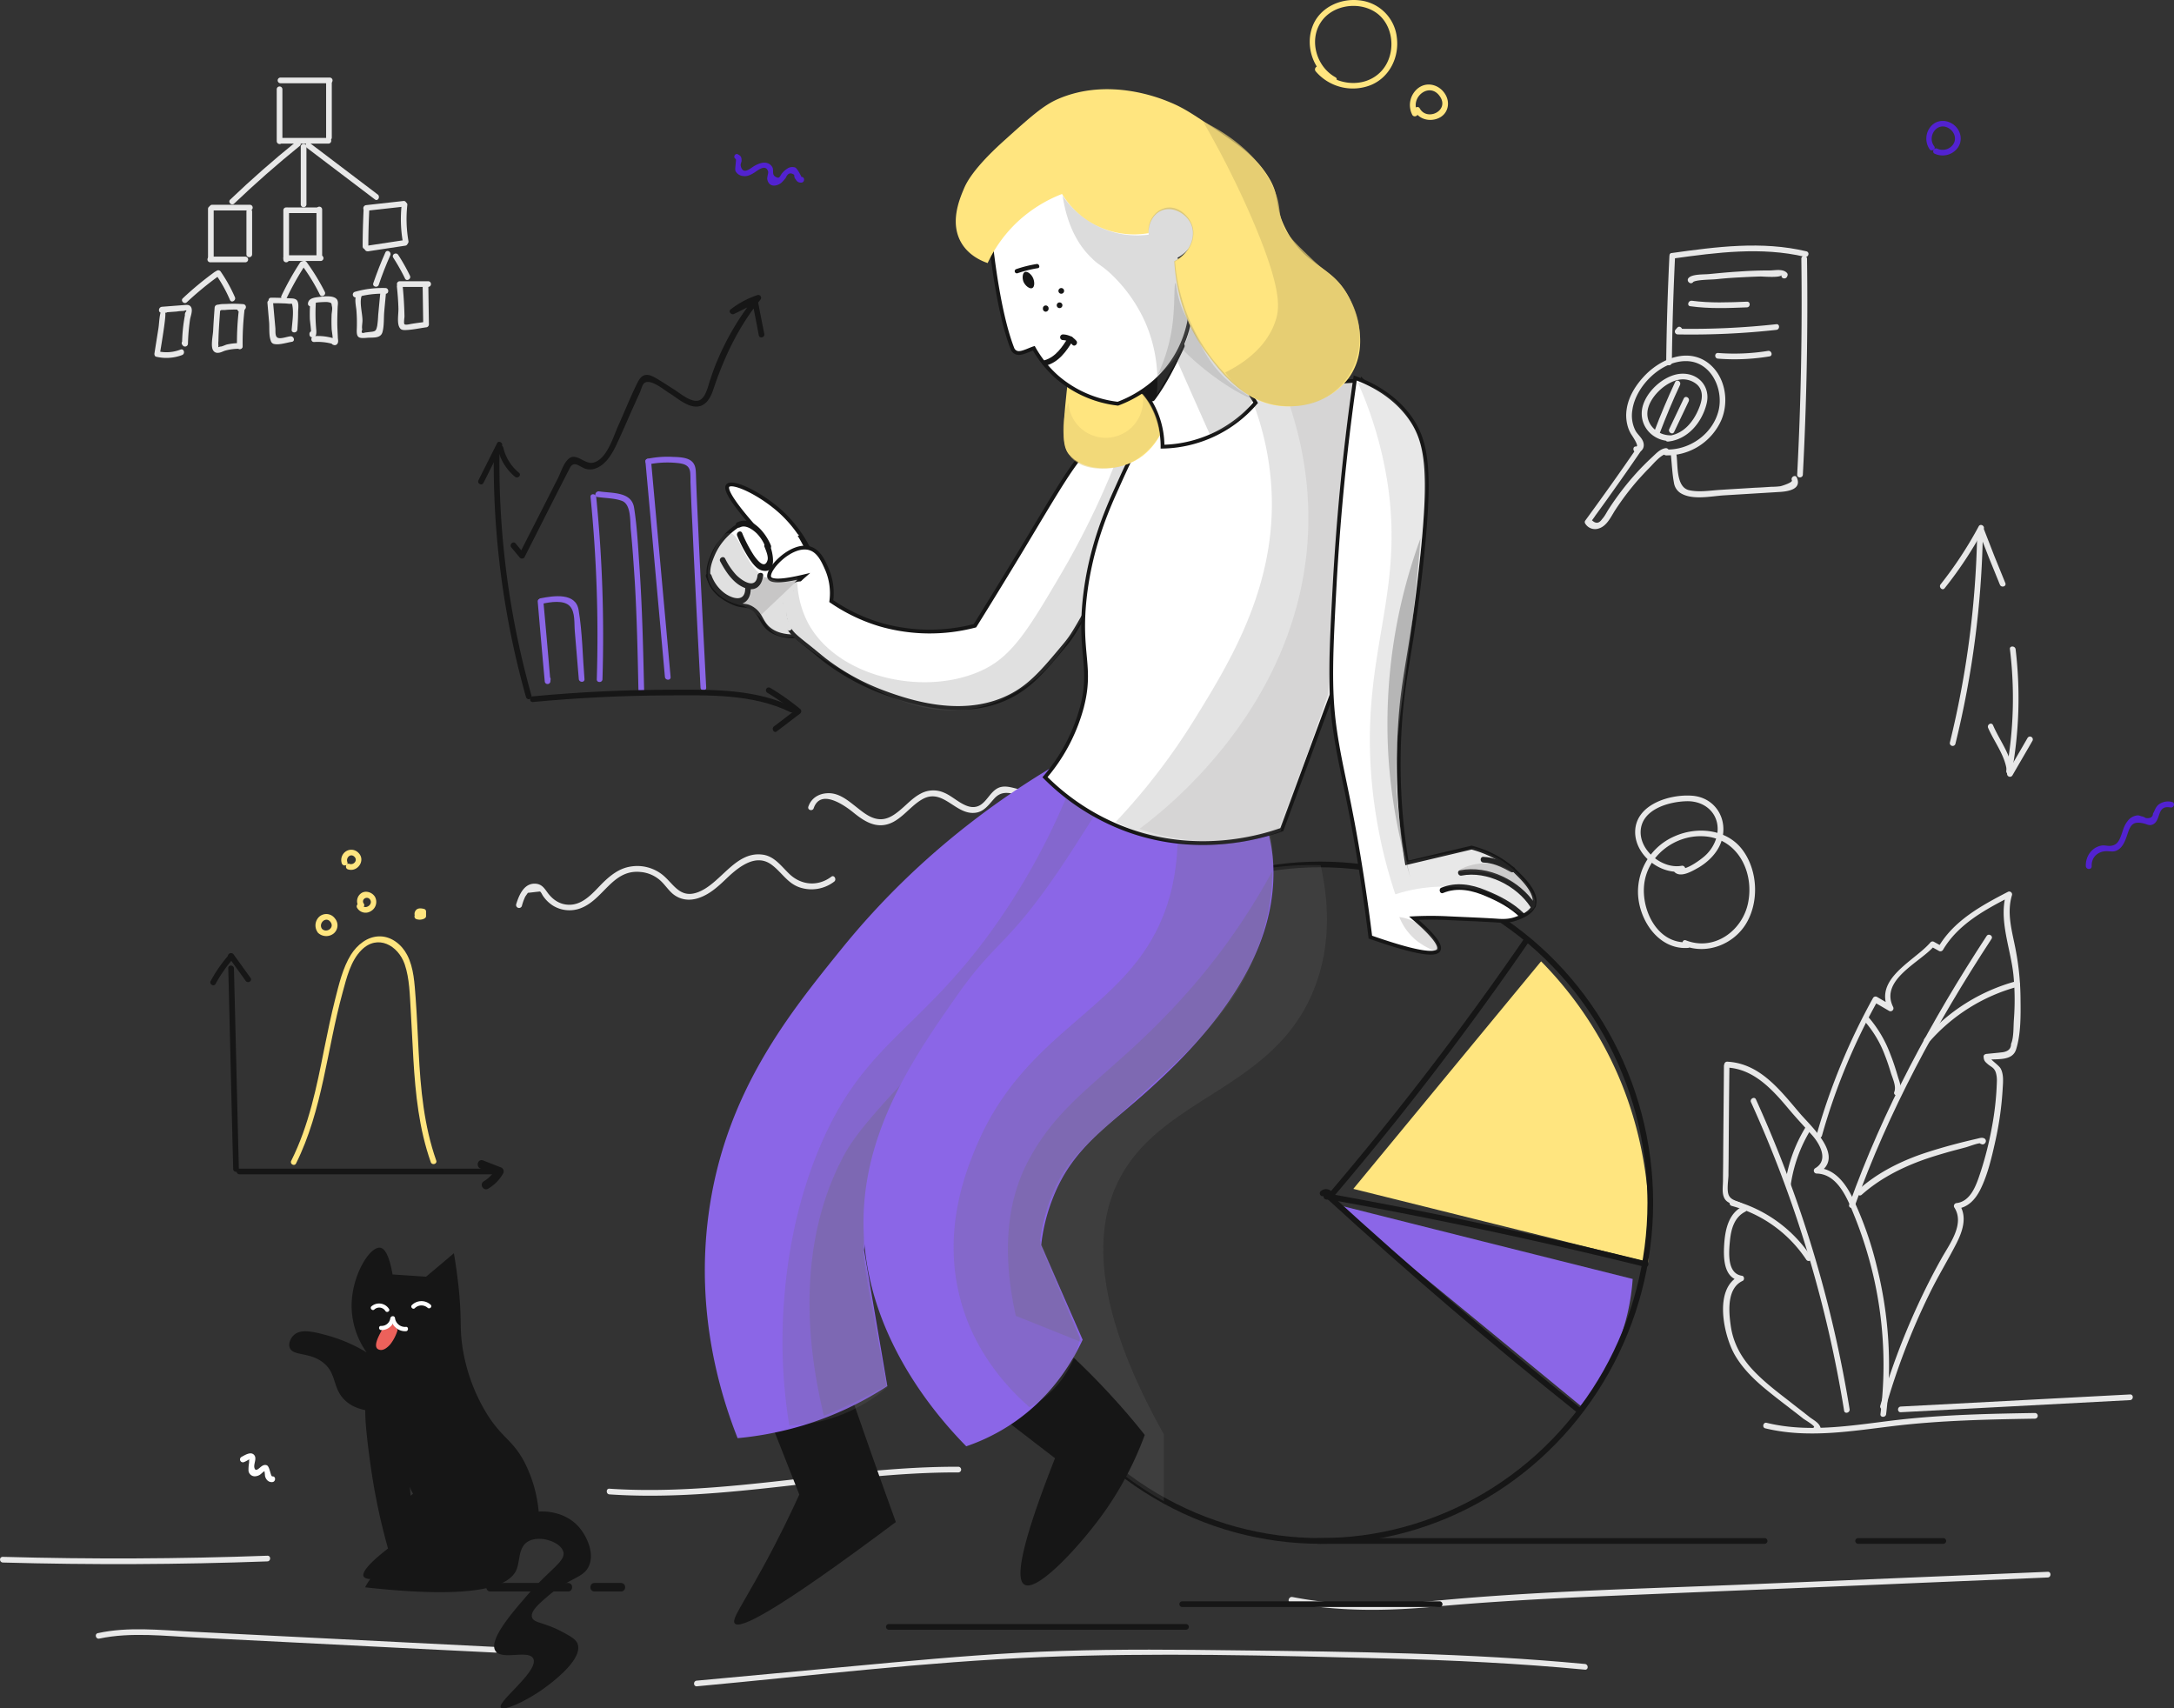 <svg xmlns="http://www.w3.org/2000/svg" width="1148.586" height="902.522" viewBox="0 0 1148.586 902.522">
  <rect x="0" y="0" width="1148.586" height="902.522" fill="#333333" stroke="none"/>
  <g id="heroImage" transform="translate(-187.9 -138.525)">
    <g id="backgound">
      <g id="Group_2" data-name="Group 2">
        <g id="Group_1" data-name="Group 1">
          <path id="Path_1" data-name="Path 1" d="M1098.7,701.7c-.1,16.2-.3,32.5-.4,48.7,0,4-.1,8-.1,11.9,0,2.7-.6,6.1.5,8.7,1.7,4.4,7.4,3.2,9.5,6.9a15.991,15.991,0,0,0,.5-2.1c-7.3,3.6-9.2,11.7-9.8,19.2-.5,7.2-.8,18.8,8.6,20.2a25.1,25.1,0,0,0-.4-2.7c-14.2,6.5-8.5,31.9-2.5,42.1,4.4,7.5,10.9,13.6,17.6,19,3.8,3.1,7.6,6,11.5,9,2.3,1.8,4.6,3.5,6.8,5.3,1.2.9,6.3,3.7,6.5,5.4a17.1,17.1,0,0,1,1.1-1.4h.2a15.991,15.991,0,0,1,.5,2.1c.1-.1.1-.2.2-.3.8-1.7-1.7-3.2-2.6-1.5-.1.1-.1.2-.2.3a1.6,1.6,0,0,0,.5,2.1,1.8,1.8,0,0,0,2.1.3c.6-.2,1.2-.8,1.1-1.4-.4-3.1-3.5-4.5-5.9-6.3-3.5-2.8-7.1-5.5-10.6-8.3-6.6-5.1-13.3-10.2-19-16.2-6.4-6.7-10.8-14.5-12.1-23.8-1.1-7.6-2.1-19.8,6.3-23.7,1.1-.5.9-2.6-.4-2.7-8-1.2-6.9-12.6-6.3-18.7.6-6,2.3-12.3,8.2-15.2a1.577,1.577,0,0,0,.5-2.1c-2.1-3.6-7.2-2.9-9.1-6.1-1.5-2.4-.5-8-.4-10.9,0-4,.1-8,.1-11.9.1-15.2.2-30.5.4-45.7a1.456,1.456,0,1,0-2.9-.2Z" fill="#e8e8e8"/>
        </g>
      </g>
      <g id="Group_4" data-name="Group 4">
        <g id="Group_3" data-name="Group 3">
          <path id="Path_2" data-name="Path 2" d="M1100.3,702.5c14,.7,23.8,11.4,32.2,21.4,4,4.8,8.2,9.3,12.3,13.8,4.2,4.5,9.7,13.6,2.1,18a1.517,1.517,0,0,0,.8,2.8c11.6.3,16.7,14.4,20.3,23.3a215.659,215.659,0,0,1,10.2,33.2,209.469,209.469,0,0,1,3.2,70.6c-.2,1.9,2.8,1.9,3,0a214.994,214.994,0,0,0-5-78.3A184.943,184.943,0,0,0,1167,772c-3.8-8-9.7-16.3-19.3-16.5.3.9.5,1.9.8,2.8,14.6-8.4-3.5-24.4-9.4-31.3-10.5-12.2-21.1-26.7-38.7-27.6a1.553,1.553,0,0,0-.1,3.1Z" fill="#e8e8e8"/>
        </g>
      </g>
      <g id="Group_6" data-name="Group 6">
        <g id="Group_5" data-name="Group 5">
          <path id="Path_3" data-name="Path 3" d="M1150.5,738.5a327.857,327.857,0,0,1,29.4-71.2,15.979,15.979,0,0,1-2.1.5c2.7,1.6,5.5,3.2,8.2,4.8a1.558,1.558,0,0,0,2.1-2.1c-7.2-14.4,14.4-23.6,21.7-32.2a11.021,11.021,0,0,1-1.8.2c1.4.8,2.9,1.6,4.3,2.4a1.6,1.6,0,0,0,2.1-.5c8-13.6,22.1-21.2,35.7-28.2-.7-.6-1.5-1.1-2.2-1.7-4.3,14.1,2.5,29.5,3.8,43.6a135.8,135.8,0,0,1,.2,23c-.3,3.8,0,9.5-1.5,12.9,0,2.5-1.4,3.9-4.3,4.4-.9.1-1.7.2-2.6.3-2,.2-4.1.4-6.1.6-.8.1-1.6.6-1.5,1.5.1,2,.7,2.6,2.2,3.9,1.9,1.6,3.4,1.8,4.3,4.6a15.07,15.07,0,0,1,.5,4.7,154.41,154.41,0,0,1-2.7,24.4,180.01,180.01,0,0,1-5.8,23c-2.1,6.3-4.9,15.7-12.7,16.7a1.55,1.55,0,0,0-1.3,2.3c5.8,8.9-2.8,19.7-7,27.4-4.6,8.2-8.8,16.6-12.7,25.1a372.894,372.894,0,0,0-19.4,52.3,1.5,1.5,0,0,0,2.9.8,363.734,363.734,0,0,1,23-59.8c4.4-9.1,9.7-17.7,14.3-26.7,3.3-6.5,5.9-14.1,1.6-20.7-.4.8-.9,1.5-1.3,2.3,5.9-.7,9.7-4.9,12.3-10,3.9-7.8,6-16.8,7.9-25.3a172.724,172.724,0,0,0,4-28.6c.2-3.2.5-6.8-.9-9.8-.8-2-5.9-5.1-6-6.5l-1.5,1.5c5.6-.6,13.6.8,15.5-5.6,2.5-8,2.4-17.9,2.3-26.1a142.478,142.478,0,0,0-2.5-26.1c-1.8-9.7-5-19.4-2-29.2a1.518,1.518,0,0,0-2.2-1.7c-14.1,7.3-28.6,15.2-36.8,29.3a15.979,15.979,0,0,1,2.1-.5c-1.4-.8-2.9-1.6-4.3-2.4a1.507,1.507,0,0,0-1.8.2c-8.4,9.9-30.5,19.3-22.2,35.8l2.1-2.1c-2.7-1.6-5.5-3.2-8.2-4.8a1.577,1.577,0,0,0-2.1.5,341.669,341.669,0,0,0-29.7,71.9,1.428,1.428,0,1,0,2.7.9Z" fill="#e8e8e8"/>
        </g>
      </g>
      <g id="Group_8" data-name="Group 8">
        <g id="Group_7" data-name="Group 7">
          <path id="Path_4" data-name="Path 4" d="M1079.8,636.3c-16.8,1.2-25.7-18.5-22.9-32.7,2.7-13.9,16.3-23.7,30.2-23.3,18.3.4,27.7,18.3,24.4,35-2.9,14.9-17.9,25.9-32.9,20-1.8-.7-2.6,2.2-.8,2.9,12,4.7,26-.8,32.6-11.7,7-11.6,6.2-28.2-1.9-39-8.2-11-23.9-12.5-35.8-7.2a31.959,31.959,0,0,0-19.4,29.9c.3,14.2,10.8,30.2,26.4,29.1,2-.1,2.1-3.1.1-3Z" fill="#e8e8e8"/>
        </g>
      </g>
      <g id="Group_10" data-name="Group 10">
        <g id="Group_9" data-name="Group 9">
          <path id="Path_5" data-name="Path 5" d="M1233.3,416.6a206.946,206.946,0,0,1-20.1,30.6c-1.2,1.5.9,3.6,2.1,2.1a207.8,207.8,0,0,0,20.6-31.2c.9-1.7-1.7-3.2-2.6-1.5Z" fill="#e8e8e8"/>
        </g>
      </g>
      <g id="Group_12" data-name="Group 12">
        <g id="Group_11" data-name="Group 11">
          <path id="Path_6" data-name="Path 6" d="M1233.2,419c3.6,9.5,7.4,19,11.3,28.4.7,1.8,3.6,1,2.9-.8-3.9-9.4-7.7-18.9-11.3-28.4-.7-1.8-3.6-1-2.9.8Z" fill="#e8e8e8"/>
        </g>
      </g>
      <g id="Group_14" data-name="Group 14">
        <g id="Group_13" data-name="Group 13">
          <path id="Path_7" data-name="Path 7" d="M1232.5,420.4a500.071,500.071,0,0,1-14.4,110.3,1.5,1.5,0,0,0,2.9.8,501.353,501.353,0,0,0,14.5-111.1c.1-2-2.9-2-3,0Z" fill="#e8e8e8"/>
        </g>
      </g>
      <g id="Group_16" data-name="Group 16">
        <g id="Group_15" data-name="Group 15">
          <path id="Path_8" data-name="Path 8" d="M1249.8,481.5a212.671,212.671,0,0,1-1.9,64.2c-.3,1.9,2.5,2.7,2.9.8a217.989,217.989,0,0,0,2-65c-.3-1.9-3.3-1.9-3,0Z" fill="#e8e8e8"/>
        </g>
      </g>
      <g id="Group_18" data-name="Group 18">
        <g id="Group_17" data-name="Group 17">
          <path id="Path_9" data-name="Path 9" d="M1238.3,523.1c3.5,8,9.6,15.3,10,24.3a1.521,1.521,0,0,0,2.8.8c3.5-6.1,7.1-12.2,10.6-18.3a1.5,1.5,0,0,0-2.6-1.5c-3.5,6.1-7.1,12.2-10.6,18.3.9.3,1.9.5,2.8.8-.4-9.7-6.7-17.2-10.4-25.8-.8-1.9-3.4-.4-2.6,1.4Z" fill="#e8e8e8"/>
        </g>
      </g>
      <g id="Group_20" data-name="Group 20">
        <g id="Group_19" data-name="Group 19">
          <path id="Path_10" data-name="Path 10" d="M556,1029.4c60.3-5.6,120.7-12.9,181.2-15.4,61-2.5,122.3-.9,183.3.7,35,.9,70,2.6,104.8,5.9,1.9.2,1.9-2.8,0-3-61.2-5.8-122.6-6.5-184-7.2-30.8-.4-61.6-.7-92.3.3-29.9.9-59.7,3.4-89.5,6.1L556,1026.4c-1.9.1-1.9,3.1,0,3Z" fill="#e8e8e8"/>
        </g>
      </g>
      <g id="Group_22" data-name="Group 22">
        <g id="Group_21" data-name="Group 21">
          <path id="Path_11" data-name="Path 11" d="M869.8,985.2c25.1,4.7,49.9,4.5,75.2,2.2,26-2.4,51.9-3.9,78-5.1,52.4-2.3,104.8-4.4,157.1-6.6,29.9-1.3,59.8-2.5,89.7-3.8,1.9-.1,1.9-3.1,0-3q-78.75,3.3-157.4,6.6c-51.6,2.2-103.5,3.3-155,7.7-14,1.2-28,2.8-42,3a224.9,224.9,0,0,1-44.8-4c-1.9-.2-2.7,2.7-.8,3Z" fill="#e8e8e8"/>
        </g>
      </g>
      <g id="Group_24" data-name="Group 24">
        <g id="Group_23" data-name="Group 23">
          <path id="Path_12" data-name="Path 12" d="M189.4,964q69.9,1.95,139.8-.6c1.9-.1,1.9-3.1,0-3q-69.9,2.55-139.8.6c-2-.1-2,2.9,0,3Z" fill="#e8e8e8"/>
        </g>
      </g>
      <g id="Group_26" data-name="Group 26">
        <g id="Group_25" data-name="Group 25">
          <path id="Path_13" data-name="Path 13" d="M240.3,1004.2c17-3.6,35-1.3,52.2-.5,17.3.9,34.5,1.7,51.8,2.6,35.2,1.8,70.3,3.6,105.5,5.3,1.9.1,1.9-2.9,0-3-35.8-1.8-71.7-3.6-107.5-5.4l-53.7-2.7c-16.3-.8-32.9-2.7-49,.8-1.9.4-1.1,3.3.7,2.9Z" fill="#e8e8e8"/>
        </g>
      </g>
      <g id="Group_28" data-name="Group 28">
        <g id="Group_27" data-name="Group 27">
          <path id="Path_14" data-name="Path 14" d="M509.9,928c61.8,4.2,122.6-11.8,184.3-11.6a1.5,1.5,0,0,0,0-3c-61.7-.2-122.5,15.7-184.3,11.6-1.9-.2-1.9,2.9,0,3Z" fill="#e8e8e8"/>
        </g>
      </g>
      <g id="Group_30" data-name="Group 30">
        <g id="Group_29" data-name="Group 29">
          <path id="Path_15" data-name="Path 15" d="M463.6,617.2a29.835,29.835,0,0,1,1.8-5c.5-.7.9-1.3,1.4-2,2.1-.2,4.3-.5,6.4-.7.6.4,1.1,1.6,1.5,2.2a18.2,18.2,0,0,0,5.4,5.3,16.653,16.653,0,0,0,14.4,1.4c12.3-4.5,16.9-20.8,31.9-19.2a17.86,17.86,0,0,1,10.7,4.8c2.2,2.1,3.9,4.7,6.2,6.7,4.1,3.4,9.2,3.9,14.1,2.1,6-2.1,10.6-6.6,15.1-10.9,6.1-5.7,15-12.6,23.1-6.5,5.3,3.9,8.4,9.9,15,12a19.7,19.7,0,0,0,18-3.1c1.5-1.1,0-3.8-1.5-2.6-7.2,5.4-16.2,4.5-22.5-1.8-4.2-4.1-7.8-9.2-14-9.9-14.6-1.8-22.2,16-34.6,20.1-9.4,3.1-12.5-5.3-18.7-9.9a21.443,21.443,0,0,0-16.1-3.9c-6,.9-10.6,4.5-14.8,8.6-4.9,4.9-10.1,11.6-17.7,11.6-5.1,0-9-2.8-11.8-6.8-1.6-2.2-2.9-4-5.8-4.3-6.3-.6-9,6-10.5,10.9a1.571,1.571,0,0,0,3,.9Z" fill="#e8e8e8"/>
        </g>
      </g>
      <g id="Group_32" data-name="Group 32">
        <g id="Group_31" data-name="Group 31">
          <path id="Path_16" data-name="Path 16" d="M617.8,565.5c3.6-10.5,16.2-1.6,21,2.3,4.2,3.4,9.1,6.9,14.8,6.7,9.4-.4,14.4-10,22.1-14,10.7-5.5,17.2,8.8,27.6,7.4,4.6-.6,7-4.3,9.9-7.5,3.1-3.4,6.3-3.4,10.7-2.4,4.1,1,8.3,2,12.4,3a1.5,1.5,0,0,0,.8-2.9c-4.1-1-8.3-2-12.4-3-2.8-.7-5.6-1.5-8.4-.7-5.5,1.7-7.1,9-12.6,10.3-5.9,1.4-11.7-5.2-16.8-7.3a13.98,13.98,0,0,0-12.6.4c-4.4,2.3-7.7,6.2-11.6,9.3-2.6,2.1-5.5,4-8.9,4.2-5.2.3-9.5-3.3-13.3-6.3-4.6-3.6-9.5-7.9-15.8-7.4-4.5.3-8.2,2.7-9.7,7-.7,1.9,2.2,2.7,2.8.9Z" fill="#e8e8e8"/>
        </g>
      </g>
      <g id="Group_34" data-name="Group 34">
        <g id="Group_33" data-name="Group 33">
          <path id="Path_17" data-name="Path 17" d="M1069.9,273.7c-.9,18.7-1.5,37.5-1.7,56.3a1.5,1.5,0,0,0,3,0c.2-18.8.8-37.5,1.7-56.3.1-1.9-2.9-1.9-3,0Z" fill="#e8e8e8"/>
        </g>
      </g>
      <g id="Group_36" data-name="Group 36">
        <g id="Group_35" data-name="Group 35">
          <path id="Path_18" data-name="Path 18" d="M1071.9,275.1c23.1-3.2,46.6-6.3,69.6-.9,1.9.4,2.7-2.4.8-2.9-23.5-5.6-47.6-2.4-71.2.9-1.9.2-1.1,3.1.8,2.9Z" fill="#e8e8e8"/>
        </g>
      </g>
      <g id="Group_38" data-name="Group 38">
        <g id="Group_37" data-name="Group 37">
          <path id="Path_19" data-name="Path 19" d="M1139.6,275.2c.5,38-.2,76.1-2.2,114.1-.1,1.9,2.9,1.9,3,0q3-57,2.2-114.1a1.5,1.5,0,0,0-3,0Z" fill="#e8e8e8"/>
        </g>
      </g>
      <g id="Group_40" data-name="Group 40">
        <g id="Group_39" data-name="Group 39">
          <path id="Path_20" data-name="Path 20" d="M1070.7,379.1c.5,4.8.7,9.8,1.6,14.5a7.757,7.757,0,0,0,3.3,5.3c6.3,4.1,16.5,1.7,23.4,1.3,9.8-.6,19.7-1.2,29.5-1.8,4.4-.3,11.4-1.5,8.7-7.6-.8-1.8-3.4-.2-2.6,1.5.5,1.1-5.1,2.9-6.1,3.1a40.277,40.277,0,0,1-4.9.3c-2.9.2-5.9.4-8.8.5-5.9.4-11.8.7-17.7,1.1-5.4.3-11.4,1.4-16.8.2-6.8-1.6-5.9-12.6-6.6-18.3-.2-2-3.2-2-3-.1Z" fill="#e8e8e8"/>
        </g>
      </g>
      <g id="Group_42" data-name="Group 42">
        <g id="Group_41" data-name="Group 41">
          <path id="Path_21" data-name="Path 21" d="M1052.5,375.4c-8.8,12.9-17.9,25.6-27.1,38.2a1.362,1.362,0,0,0,0,1.5,6.049,6.049,0,0,0,7.2,2.6c4.3-1.3,6.4-6.2,8.6-9.6a142.917,142.917,0,0,1,12.1-16c1.9-2.1,3.8-4.2,5.8-6.2,2.3-2.3,6.2-7.2,9.5-7.7,1.9-.3,1.1-3.2-.8-2.9-3,.5-5,2.9-7.2,4.9-2.9,2.7-5.7,5.5-8.4,8.5a148.894,148.894,0,0,0-14.2,18.5c-1.2,1.8-2.2,4-3.7,5.6-1.6,2.3-3.3,2.5-5.3.6.6-.8,1.2-1.6,1.7-2.4,2.7-3.7,5.4-7.4,8-11.1,5.5-7.7,10.9-15.4,16.2-23.2,1.3-1.4-1.3-2.9-2.4-1.3Z" fill="#e8e8e8"/>
        </g>
      </g>
      <g id="Group_44" data-name="Group 44">
        <g id="Group_43" data-name="Group 43">
          <path id="Path_22" data-name="Path 22" d="M1068.1,379.1a31.354,31.354,0,0,0,29.2-18.6c4.4-10.3,2-23.7-7.3-30.5-10.7-7.7-24.4-1.9-32.7,6.5-4.9,5-9,11.3-10,18.3a21.062,21.062,0,0,0,.4,8.3,17.651,17.651,0,0,0,1.8,4.5c.2.4,4.8,6.9,2.8,6.8-1.9-.2-1.9,2.8,0,3,3.1.3,4.7-2.5,3.8-5.3-.7-2.3-2.9-3.9-4.1-6a17.506,17.506,0,0,1-1.7-10.8c1.7-12.8,15.3-26.2,28.5-26,13,.1,19.8,14.6,17.1,26-3,12.4-15.2,21.1-27.8,20.7a1.551,1.551,0,0,0,0,3.1Z" fill="#e8e8e8"/>
        </g>
      </g>
      <g id="Group_46" data-name="Group 46">
        <g id="Group_45" data-name="Group 45">
          <path id="Path_23" data-name="Path 23" d="M1082.3,285.7l-.1-.1v2.1c1.3-1.5,10.3-1.4,12.7-1.7,3.8-.4,7.7-.7,11.5-.9s7.7-.4,11.6-.5c1.7,0,10.6.8,11.2-.8-.7,1.8,2.2,2.6,2.9.8.1-.2.1-.3.2-.5a1.439,1.439,0,0,0-.4-1.5c-2.2-2.2-6.2-1.2-9.1-1.2-5.5,0-10.9.2-16.4.6-5.1.3-10.2.8-15.4,1.3-2.6.3-9.1-.1-11,2.1a1.543,1.543,0,0,0,0,2.1l.1.1c1.5,1.6,3.6-.6,2.2-1.9Z" fill="#e8e8e8"/>
        </g>
      </g>
      <g id="Group_48" data-name="Group 48">
        <g id="Group_47" data-name="Group 47">
          <path id="Path_24" data-name="Path 24" d="M1080.9,300.3c10.1,1.4,19.9,1,30,.6,1.9-.1,1.9-3.1,0-3-9.9.4-19.4.8-29.2-.5-1.9-.2-2.7,2.7-.8,2.9Z" fill="#e8e8e8"/>
        </g>
      </g>
      <g id="Group_50" data-name="Group 50">
        <g id="Group_49" data-name="Group 49">
          <path id="Path_25" data-name="Path 25" d="M1074.1,311.6c-.3.3-.6.7-.9,1a1.539,1.539,0,0,0,1.1,2.6,412.137,412.137,0,0,0,52.1-2.4c1.9-.2,1.9-3.2,0-3a412.132,412.132,0,0,1-52.1,2.4c.4.9.7,1.7,1.1,2.6.3-.3.6-.7.9-1,1.2-1.5-.9-3.6-2.2-2.2Z" fill="#e8e8e8"/>
        </g>
      </g>
      <g id="Group_52" data-name="Group 52">
        <g id="Group_51" data-name="Group 51">
          <path id="Path_26" data-name="Path 26" d="M1095.6,328a112.611,112.611,0,0,0,27.2-1.2c1.9-.3,1.1-3.2-.8-2.9a111.311,111.311,0,0,1-26.4,1.1c-2-.1-2,2.9,0,3Z" fill="#e8e8e8"/>
        </g>
      </g>
      <g id="Group_54" data-name="Group 54">
        <g id="Group_53" data-name="Group 53">
          <path id="Path_27" data-name="Path 27" d="M1071.2,368.5c-8.1.4-15-6.7-12.4-14.9,2-6.5,9.5-13.4,16.3-14.5a11.434,11.434,0,0,1,9.4,2.6c3.7,3.4,2.7,8.4,1,12.5-2.9,7.2-8.2,13.7-16.3,14.6-1.9.2-1.9,3.2,0,3,10.4-1.1,17.8-10,20.3-19.8,2.4-9.2-4.4-16.8-13.9-16-8.8.8-18.5,9.7-20.1,18.4-1.7,9.7,6.2,17.6,15.7,17.1,1.9-.1,1.9-3.1,0-3Z" fill="#e8e8e8"/>
        </g>
      </g>
      <g id="Group_56" data-name="Group 56">
        <g id="Group_55" data-name="Group 55">
          <path id="Path_28" data-name="Path 28" d="M1072.9,340.4c-4,8.6-7.7,17.3-11,26.1-.7,1.8,2.2,2.6,2.9.8,3.3-8.6,6.8-17.1,10.7-25.4.8-1.8-1.7-3.3-2.6-1.5Z" fill="#e8e8e8"/>
        </g>
      </g>
      <g id="Group_58" data-name="Group 58">
        <g id="Group_57" data-name="Group 57">
          <path id="Path_29" data-name="Path 29" d="M1077.5,349c-2.6,5.4-5.1,10.8-7.7,16.2-.8,1.7,1.8,3.3,2.6,1.5,2.6-5.4,5.1-10.8,7.7-16.2.8-1.7-1.7-3.3-2.6-1.5Z" fill="#e8e8e8"/>
        </g>
      </g>
      <g id="Group_60" data-name="Group 60">
        <g id="Group_59" data-name="Group 59">
          <path id="Path_30" data-name="Path 30" d="M334.1,185.7v27.4a1.5,1.5,0,0,0,3,0V185.7a1.5,1.5,0,0,0-3,0Z" fill="#e8e8e8"/>
        </g>
      </g>
      <g id="Group_62" data-name="Group 62">
        <g id="Group_61" data-name="Group 61">
          <path id="Path_31" data-name="Path 31" d="M336,214.4h25.4a1.5,1.5,0,0,0,0-3H336a1.5,1.5,0,0,0,0,3Z" fill="#e8e8e8"/>
        </g>
      </g>
      <g id="Group_64" data-name="Group 64">
        <g id="Group_63" data-name="Group 63">
          <path id="Path_32" data-name="Path 32" d="M363.2,211.2V181.4a1.5,1.5,0,0,0-3,0v29.8a1.5,1.5,0,0,0,3,0Z" fill="#e8e8e8"/>
        </g>
      </g>
      <g id="Group_66" data-name="Group 66">
        <g id="Group_65" data-name="Group 65">
          <path id="Path_33" data-name="Path 33" d="M362.1,179.5h-26a1.5,1.5,0,0,0,0,3h26a1.5,1.5,0,0,0,0-3Z" fill="#e8e8e8"/>
        </g>
      </g>
      <g id="Group_68" data-name="Group 68">
        <g id="Group_67" data-name="Group 67">
          <path id="Path_34" data-name="Path 34" d="M346.8,216v30.5a1.5,1.5,0,0,0,3,0V216a1.5,1.5,0,0,0-3,0Z" fill="#e8e8e8"/>
        </g>
      </g>
      <g id="Group_70" data-name="Group 70">
        <g id="Group_69" data-name="Group 69">
          <path id="Path_35" data-name="Path 35" d="M311.6,246.1q16.65-15.9,34.7-30.5c1.5-1.2-.6-3.3-2.1-2.1-12,9.7-23.5,19.8-34.7,30.5-1.4,1.3.7,3.4,2.1,2.1Z" fill="#e8e8e8"/>
        </g>
      </g>
      <g id="Group_72" data-name="Group 72">
        <g id="Group_71" data-name="Group 71">
          <path id="Path_36" data-name="Path 36" d="M350,216.6l36,27.3c1.5,1.2,3-1.4,1.5-2.6l-36-27.3c-1.5-1.2-3,1.4-1.5,2.6Z" fill="#e8e8e8"/>
        </g>
      </g>
      <g id="Group_74" data-name="Group 74">
        <g id="Group_73" data-name="Group 73">
          <path id="Path_37" data-name="Path 37" d="M300,249.7h19.9a1.5,1.5,0,0,0,0-3H300a1.5,1.5,0,0,0,0,3Z" fill="#e8e8e8"/>
        </g>
      </g>
      <g id="Group_76" data-name="Group 76">
        <g id="Group_75" data-name="Group 75">
          <path id="Path_38" data-name="Path 38" d="M318.1,250.3v22.6a1.5,1.5,0,0,0,3,0V250.3a1.5,1.5,0,0,0-3,0Z" fill="#e8e8e8"/>
        </g>
      </g>
      <g id="Group_78" data-name="Group 78">
        <g id="Group_77" data-name="Group 77">
          <path id="Path_39" data-name="Path 39" d="M297.8,248.9v26.4a1.5,1.5,0,0,0,3,0V248.9a1.5,1.5,0,0,0-3,0Z" fill="#e8e8e8"/>
        </g>
      </g>
      <g id="Group_80" data-name="Group 80">
        <g id="Group_79" data-name="Group 79">
          <path id="Path_40" data-name="Path 40" d="M299,277.1h18.5a1.5,1.5,0,0,0,0-3H299a1.5,1.5,0,0,0,0,3Z" fill="#e8e8e8"/>
        </g>
      </g>
      <g id="Group_82" data-name="Group 82">
        <g id="Group_81" data-name="Group 81">
          <path id="Path_41" data-name="Path 41" d="M337.6,249.6v26a1.5,1.5,0,0,0,3,0v-26a1.5,1.5,0,0,0-3,0Z" fill="#e8e8e8"/>
        </g>
      </g>
      <g id="Group_84" data-name="Group 84">
        <g id="Group_83" data-name="Group 83">
          <path id="Path_42" data-name="Path 42" d="M339.1,276.4h18.2a1.5,1.5,0,0,0,0-3H339.1a1.5,1.5,0,0,0,0,3Z" fill="#e8e8e8"/>
        </g>
      </g>
      <g id="Group_86" data-name="Group 86">
        <g id="Group_85" data-name="Group 85">
          <path id="Path_43" data-name="Path 43" d="M340.1,251.1h16.1a1.5,1.5,0,0,0,0-3H340.1a1.5,1.5,0,0,0,0,3Z" fill="#e8e8e8"/>
        </g>
      </g>
      <g id="Group_88" data-name="Group 88">
        <g id="Group_87" data-name="Group 87">
          <path id="Path_44" data-name="Path 44" d="M355.1,249.2v24.7a1.5,1.5,0,0,0,3,0V249.2a1.5,1.5,0,0,0-3,0Z" fill="#e8e8e8"/>
        </g>
      </g>
      <g id="Group_90" data-name="Group 90">
        <g id="Group_89" data-name="Group 89">
          <path id="Path_45" data-name="Path 45" d="M380,249.2c-.3,6.5-.5,13-.5,19.5a1.5,1.5,0,0,0,3,0c0-6.5.2-13,.5-19.5.1-1.9-2.9-1.9-3,0Z" fill="#e8e8e8"/>
        </g>
      </g>
      <g id="Group_92" data-name="Group 92">
        <g id="Group_91" data-name="Group 91">
          <path id="Path_46" data-name="Path 46" d="M381.3,249.9c6.6-.7,13.2-1.5,19.8-2.2,1.9-.2,1.9-3.2,0-3-6.6.7-13.2,1.5-19.8,2.2-1.9.2-2,3.2,0,3Z" fill="#e8e8e8"/>
        </g>
      </g>
      <g id="Group_94" data-name="Group 94">
        <g id="Group_93" data-name="Group 93">
          <path id="Path_47" data-name="Path 47" d="M400.1,246.8a69.832,69.832,0,0,0,.7,19.9c.3,1.9,3.2,1.1,2.9-.8a68,68,0,0,1-.6-19.1c.2-1.9-2.8-1.9-3,0Z" fill="#e8e8e8"/>
        </g>
      </g>
      <g id="Group_96" data-name="Group 96">
        <g id="Group_95" data-name="Group 95">
          <path id="Path_48" data-name="Path 48" d="M382.3,271.3l19.8-3c1.9-.3,1.1-3.2-.8-2.9l-19.8,3c-1.9.3-1.1,3.1.8,2.9Z" fill="#e8e8e8"/>
        </g>
      </g>
      <g id="Group_98" data-name="Group 98">
        <g id="Group_97" data-name="Group 97">
          <path id="Path_49" data-name="Path 49" d="M346.4,277.3a150.254,150.254,0,0,0-9.8,17.5c-.8,1.7,1.8,3.3,2.6,1.5a156.989,156.989,0,0,1,9.8-17.5c1-1.6-1.6-3.1-2.6-1.5Z" fill="#e8e8e8"/>
        </g>
      </g>
      <g id="Group_100" data-name="Group 100">
        <g id="Group_99" data-name="Group 99">
          <path id="Path_50" data-name="Path 50" d="M347.3,278.5a101.541,101.541,0,0,1,9.6,15.7c.9,1.7,3.5.2,2.6-1.5a113.576,113.576,0,0,0-9.6-15.7c-1.1-1.6-3.7-.1-2.6,1.5Z" fill="#e8e8e8"/>
        </g>
      </g>
      <g id="Group_102" data-name="Group 102">
        <g id="Group_101" data-name="Group 101">
          <path id="Path_51" data-name="Path 51" d="M331.2,298.7c2.1,0,4.2,0,6.4.1a28.25,28.25,0,0,1,2.9.2c1.8.1,1.6-.5,1.9,1.1.7,3.8-.1,8.7-.4,12.6-.2,1.9,2.8,1.9,3,0,.2-3,.4-6.1.4-9.1,0-1.7.5-4.5-.4-6.1-.9-1.5-3-1.3-4.5-1.4q-4.65-.3-9.3-.3c-1.9-.1-1.9,2.9,0,2.9Z" fill="#e8e8e8"/>
        </g>
      </g>
      <g id="Group_104" data-name="Group 104">
        <g id="Group_103" data-name="Group 103">
          <path id="Path_52" data-name="Path 52" d="M329.2,298.6c.3,3.5.6,6.9.9,10.4.2,2.8-.2,6.9.9,9.6a2.229,2.229,0,0,0,2,1.7c2.6.5,6.5-.8,9.1-1.2,1.9-.3,1.1-3.1-.8-2.9-1.8.2-4.6,1.3-6.3.9-1.9-.5-1.5-3.1-1.6-5.1-.4-4.5-.8-8.9-1.2-13.4-.2-1.9-3.2-2-3,0Z" fill="#e8e8e8"/>
        </g>
      </g>
      <g id="Group_106" data-name="Group 106">
        <g id="Group_105" data-name="Group 105">
          <path id="Path_53" data-name="Path 53" d="M351.8,298.2a86.171,86.171,0,0,0-.2,8.8c0,.7.9,7.3.6,7.5.5-.1,1-.3,1.5-.4-.1,0-.2-.1-.4-.1a17.1,17.1,0,0,0,1.1,1.4V315a17.1,17.1,0,0,1-1.1,1.4.367.367,0,0,0,.3-.1c1.9-.4,1.1-3.3-.8-2.9a.367.367,0,0,0-.3.1,1.39,1.39,0,0,0-1.1,1.4v.4a1.5,1.5,0,0,0,1.1,1.4c2.6.5,2.6-1.9,2.5-3.8a93.769,93.769,0,0,1-.2-15c.1-1.7-2.9-1.6-3,.3Z" fill="#e8e8e8"/>
        </g>
      </g>
      <g id="Group_108" data-name="Group 108">
        <g id="Group_107" data-name="Group 107">
          <path id="Path_54" data-name="Path 54" d="M353.6,298.9c0-.7,6.4-.9,7.3-.8,2.5.4,2,.6,2.4,2.4.3,1.2-.1,2.9-.2,4.1-.1,2.5-.1,4.9,0,7.4,0,1.4,1,5.6.3,6.6a15.984,15.984,0,0,1,2.1-.5c-.1,0-.2-.1-.3-.1.2.6.5,1.1.7,1.7,0-.1.1-.2.1-.3a1.5,1.5,0,0,0-2.9-.8c0,.1-.1.2-.1.3a1.479,1.479,0,0,0,.7,1.7c.1,0,.2.1.3.1a1.685,1.685,0,0,0,2.1-.5c.7-1,.4-2,.3-3.2-.1-2.7-.3-5.5-.3-8.2s.1-5.5.2-8.2c.1-1.2.4-2.8-.4-3.9-1.7-2.3-7.1-1.6-9.3-1.3-2.5.3-5.8.6-6,3.6,0,1.8,3,1.8,3-.1Z" fill="#e8e8e8"/>
        </g>
      </g>
      <g id="Group_110" data-name="Group 110">
        <g id="Group_109" data-name="Group 109">
          <path id="Path_55" data-name="Path 55" d="M353.9,319.2a29.569,29.569,0,0,1,8.9.8,1.5,1.5,0,0,0,.8-2.9,28.906,28.906,0,0,0-9.7-1c-2,.2-2,3.2,0,3.1Z" fill="#e8e8e8"/>
        </g>
      </g>
      <g id="Group_112" data-name="Group 112">
        <g id="Group_111" data-name="Group 111">
          <path id="Path_56" data-name="Path 56" d="M391.5,271.9c-2.4,5.3-4.5,10.8-6.4,16.3-.6,1.8,2.3,2.6,2.9.8,1.8-5.3,3.8-10.5,6.1-15.6.8-1.8-1.8-3.3-2.6-1.5Z" fill="#e8e8e8"/>
        </g>
      </g>
      <g id="Group_114" data-name="Group 114">
        <g id="Group_113" data-name="Group 113">
          <path id="Path_57" data-name="Path 57" d="M376.2,295.6a49.7,49.7,0,0,1,15.4-1.9c1.9.1,1.9-2.9,0-3a52.207,52.207,0,0,0-16.2,2,1.5,1.5,0,0,0,.8,2.9Z" fill="#e8e8e8"/>
        </g>
      </g>
      <g id="Group_116" data-name="Group 116">
        <g id="Group_115" data-name="Group 115">
          <path id="Path_58" data-name="Path 58" d="M376.1,294.2c-.9,2.8-.2,5.4.1,8.2a85.141,85.141,0,0,1,.2,10.1c-.2,4.4.9,4.9,5.3,4.5,3-.3,7.1.5,8.2-2.8,1-3.2.7-7.5,1-10.9.3-3.6.7-7.3,1-10.9.2-1.9-2.8-1.9-3,0-.4,4.2-.8,8.5-1.2,12.7a51.085,51.085,0,0,1-.5,5.5c-.6,2.8-.9,3-3.8,3.3-.9.1-1.7.2-2.6.3-1.7.6-2.2.1-1.5-1.6-.4-1.4.2-3.6.1-5.1-.1-3.8-1.6-8.9-.5-12.5.7-1.9-2.2-2.7-2.8-.8Z" fill="#e8e8e8"/>
        </g>
      </g>
      <g id="Group_118" data-name="Group 118">
        <g id="Group_117" data-name="Group 117">
          <path id="Path_59" data-name="Path 59" d="M395.7,274.7a107.3,107.3,0,0,1,6.2,11c.8,1.7,3.4.2,2.6-1.5a99.662,99.662,0,0,0-6.2-11c-1.1-1.7-3.7-.2-2.6,1.5Z" fill="#e8e8e8"/>
        </g>
      </g>
      <g id="Group_120" data-name="Group 120">
        <g id="Group_119" data-name="Group 119">
          <path id="Path_60" data-name="Path 60" d="M399.1,290.1h15a1.5,1.5,0,0,0,0-3h-.9a1.5,1.5,0,0,0,0,3h.9a1.5,1.5,0,0,0,0-3h-15a1.5,1.5,0,0,0,0,3Z" fill="#e8e8e8"/>
        </g>
      </g>
      <g id="Group_122" data-name="Group 122">
        <g id="Group_121" data-name="Group 121">
          <path id="Path_61" data-name="Path 61" d="M397.6,290c.4,3.8.7,7.6.8,11.4.1,2.7-.8,7.3.4,9.8.7,1.5,1.6,1.7,3.2,1.7,3.7-.1,7.7-1,11.4-1.5a1.6,1.6,0,0,0,1.1-1.4c-.1-6.8-.2-13.5-.3-20.3a1.5,1.5,0,0,0-3,0c.1,6.8.2,13.5.3,20.3a17.1,17.1,0,0,1,1.1-1.4c-2.4.3-4.8.6-7.2,1-.8.1-3.1.8-3.8.2-.5-.4,0-3.5,0-4.1-.1-5.2-.4-10.4-.9-15.5-.3-2.1-3.3-2.1-3.1-.2Z" fill="#e8e8e8"/>
        </g>
      </g>
      <g id="Group_124" data-name="Group 124">
        <g id="Group_123" data-name="Group 123">
          <path id="Path_62" data-name="Path 62" d="M286.6,298.2a171.865,171.865,0,0,1,16.2-13.4c1.5-1.1,0-3.7-1.5-2.6a172.1,172.1,0,0,0-16.8,13.9c-1.4,1.3.7,3.4,2.1,2.1Z" fill="#e8e8e8"/>
        </g>
      </g>
      <g id="Group_126" data-name="Group 126">
        <g id="Group_125" data-name="Group 125">
          <path id="Path_63" data-name="Path 63" d="M301.9,283.5a74.606,74.606,0,0,1,7.5,13.5c.8,1.8,3.4.2,2.6-1.5a80.429,80.429,0,0,0-7.5-13.5c-1.1-1.6-3.7-.1-2.6,1.5Z" fill="#e8e8e8"/>
        </g>
      </g>
      <g id="Group_128" data-name="Group 128">
        <g id="Group_127" data-name="Group 127">
          <path id="Path_64" data-name="Path 64" d="M273.3,303.7c2.7-.2,5.3-.4,8-.6a22.8,22.8,0,0,1,3.6-.3c1.4-.5,1.8-.4,1.2.4a2.623,2.623,0,0,0-.5,1.9,84.936,84.936,0,0,0-1.5,15.1c.9-.4,1.7-.7,2.6-1.1a1.38,1.38,0,0,1-.3-.4c-1.3-1.4-3.4.7-2.1,2.1a1.38,1.38,0,0,1,.3.4,1.548,1.548,0,0,0,2.6-1.1,108.666,108.666,0,0,1,1.1-12.8c.3-1.8,1.6-4.8.5-6.6-.9-1.4-2.4-1.1-3.8-1-3.9.3-7.7.6-11.6.9-2,.3-2,3.3-.1,3.1Z" fill="#e8e8e8"/>
        </g>
      </g>
      <g id="Group_130" data-name="Group 130">
        <g id="Group_129" data-name="Group 129">
          <path id="Path_65" data-name="Path 65" d="M275.3,300.8h-.4a1.709,1.709,0,0,0-1.3.7c-1.6,2.7-1.5,7.4-2,10.5l-2.1,13.2c-.1.8.2,1.7,1,1.8a23.38,23.38,0,0,0,13.6-.9c1.8-.7,1-3.6-.8-2.9a20.5,20.5,0,0,1-12,.9c.3.6.7,1.2,1,1.8.3-2,3.8-22.1,2.8-22.2,2.1.3,2.1-2.7.2-2.9Z" fill="#e8e8e8"/>
        </g>
      </g>
      <g id="Group_132" data-name="Group 132">
        <g id="Group_131" data-name="Group 131">
          <path id="Path_66" data-name="Path 66" d="M302.5,300.3l-.1.1h2.1c-.1,0-.1-.1-.2-.1v2.1a15.519,15.519,0,0,1,2.3-.1c1.1-.1,2.3-.2,3.4-.2a44.22,44.22,0,0,1,6.3.2c-.4-.9-.7-1.7-1.1-2.6a2.181,2.181,0,0,0-.5.4c-1.9.2-1.9,3.2,0,3a3.676,3.676,0,0,0,2.7-1.3,1.539,1.539,0,0,0-1.1-2.6,63.164,63.164,0,0,0-8.7-.1c-1.4.1-4.3-.2-5.3,1.1a1.449,1.449,0,0,0,0,2.1c.1,0,.1.1.2.1a1.449,1.449,0,0,0,2.1,0l.1-.1c1.2-1.3-.9-3.4-2.2-2Z" fill="#e8e8e8"/>
        </g>
      </g>
      <g id="Group_134" data-name="Group 134">
        <g id="Group_133" data-name="Group 133">
          <path id="Path_67" data-name="Path 67" d="M301.3,301c-.3,4.1-.6,8.2-.8,12.3-.1,2.3-1.4,8.2,0,10.3a2.626,2.626,0,0,0,2.7,1.3c1.3,0,2.7-.9,3.9-1.2a26.334,26.334,0,0,1,7.4-.9,1.5,1.5,0,0,0,0-3,29.624,29.624,0,0,0-6.6.7c-1,.2-2.9,1.3-3.8,1.1-.7.5-1,.4-.8-.4a10.444,10.444,0,0,1,0-2.5c.1-5.8.6-11.7,1-17.5.2-2.2-2.8-2.2-3-.2Z" fill="#e8e8e8"/>
        </g>
      </g>
      <g id="Group_136" data-name="Group 136">
        <g id="Group_135" data-name="Group 135">
          <path id="Path_68" data-name="Path 68" d="M314.2,301.3a151.056,151.056,0,0,0-1.1,20.2,1.5,1.5,0,0,0,3,0,151.051,151.051,0,0,1,1.1-20.2c.3-1.9-2.7-1.9-3,0Z" fill="#e8e8e8"/>
        </g>
      </g>
      <g id="Group_138" data-name="Group 138">
        <g id="Group_137" data-name="Group 137">
          <path id="Path_69" data-name="Path 69" d="M1113,720.8a640.557,640.557,0,0,1,49.2,163c.3,1.9,3.2,1.1,2.9-.8a646.238,646.238,0,0,0-49.5-163.7c-.8-1.7-3.4-.2-2.6,1.5Z" fill="#e8e8e8"/>
        </g>
      </g>
      <g id="Group_140" data-name="Group 140">
        <g id="Group_139" data-name="Group 139">
          <path id="Path_70" data-name="Path 70" d="M1237.5,633c-29.2,44.6-54.6,91.6-72.6,141.9-.7,1.8,2.2,2.6,2.9.8,17.9-50.1,43.2-96.8,72.3-141.2,1-1.6-1.6-3.1-2.6-1.5Z" fill="#e8e8e8"/>
        </g>
      </g>
      <g id="Group_142" data-name="Group 142">
        <g id="Group_141" data-name="Group 141">
          <path id="Path_71" data-name="Path 71" d="M1102.8,775.6a68.727,68.727,0,0,1,39.4,28.4c1.1,1.6,3.7.1,2.6-1.5a71.93,71.93,0,0,0-41.2-29.8,1.5,1.5,0,0,0-.8,2.9Z" fill="#e8e8e8"/>
        </g>
      </g>
      <g id="Group_144" data-name="Group 144">
        <g id="Group_143" data-name="Group 143">
          <path id="Path_72" data-name="Path 72" d="M1141.8,734.1a78.1,78.1,0,0,0-10.7,29.6c-.3,1.9,2.6,2.7,2.9.8a76.665,76.665,0,0,1,10.4-28.9c1-1.6-1.6-3.1-2.6-1.5Z" fill="#e8e8e8"/>
        </g>
      </g>
      <g id="Group_146" data-name="Group 146">
        <g id="Group_145" data-name="Group 145">
          <path id="Path_73" data-name="Path 73" d="M1172.9,677.9a57.752,57.752,0,0,1,10.9,18.3c1.2,3,2.2,6.1,3.1,9.1.9,2.9,3,7.2,1.8,10.1-.7,1.8,2.2,2.6,2.9.8,1.2-2.9,0-5.8-.9-8.6-1.2-4.1-2.5-8.2-4.1-12.2a63.506,63.506,0,0,0-11.7-19.7c-1.2-1.4-3.3.7-2,2.2Z" fill="#e8e8e8"/>
        </g>
      </g>
      <g id="Group_148" data-name="Group 148">
        <g id="Group_147" data-name="Group 147">
          <path id="Path_74" data-name="Path 74" d="M1206.8,689.4a95.026,95.026,0,0,1,47.1-29.6,1.5,1.5,0,0,0-.8-2.9,98.13,98.13,0,0,0-48.4,30.3c-1.2,1.5.9,3.7,2.1,2.2Z" fill="#e8e8e8"/>
        </g>
      </g>
      <g id="Group_150" data-name="Group 150">
        <g id="Group_149" data-name="Group 149">
          <path id="Path_75" data-name="Path 75" d="M1171.5,769.7c9-8,19.6-13.6,30.8-17.8,5.1-1.9,10.2-3.4,15.4-4.9,2.9-.8,5.7-1.5,8.6-2.3,1.4-.3,7.3-2.7,8.4-2.1a15.991,15.991,0,0,1-.5-2.1c-.1.1-.1.2-.2.3a15.979,15.979,0,0,1,2.1-.5c-.1,0-.2-.1-.3-.1-1.7-.9-3.2,1.7-1.5,2.6.1,0,.2.1.3.1a1.6,1.6,0,0,0,2.1-.5c.1-.1.1-.2.2-.3a1.6,1.6,0,0,0-.5-2.1c-1.4-.8-2.9-.1-4.4.2-3.4.8-6.8,1.6-10.2,2.5-6.5,1.7-13,3.6-19.4,5.8-12,4.3-23.4,10.2-32.9,18.8-1.5,1.5.6,3.7,2,2.4Z" fill="#e8e8e8"/>
        </g>
      </g>
      <g id="Group_152" data-name="Group 152">
        <g id="Group_151" data-name="Group 151">
          <path id="Path_76" data-name="Path 76" d="M1120.5,893.1c22.7,5.5,45.8,1.4,68.5-1.3,24.6-2.9,49.3-3.4,74-3.8a1.5,1.5,0,0,0,0-3c-24.1.4-48.2.9-72.1,3.6-23.1,2.7-46.6,7.2-69.6,1.6-1.8-.5-2.6,2.4-.8,2.9Z" fill="#e8e8e8"/>
        </g>
      </g>
      <g id="Group_154" data-name="Group 154">
        <g id="Group_153" data-name="Group 153">
          <path id="Path_77" data-name="Path 77" d="M1192.1,884.6q60.6-3.15,121.2-6.4c1.9-.1,1.9-3.1,0-3q-60.6,3.15-121.2,6.4c-1.9.1-1.9,3.1,0,3Z" fill="#e8e8e8"/>
        </g>
      </g>
      <g id="Group_156" data-name="Group 156">
        <g id="Group_155" data-name="Group 155">
          <path id="Path_78" data-name="Path 78" d="M1076.4,595.9c-9.9,1.9-22-7.6-21.7-18.1.4-11.9,15.3-15.9,24.8-16,10.5,0,17.9,8.1,15.4,18.7a21.014,21.014,0,0,1-7.6,11.3c-2.1,1.7-10.6,7.9-13,4.9-1.2-1.5-3.3.6-2.1,2.1,3.2,4,9.8-.1,13.2-2,5.2-3.1,9.9-7.8,11.9-13.6,4-11.7-3.1-23.4-15.4-24.3-11.7-.9-29.8,4.5-30.1,18.9-.2,12.6,13.6,23.2,25.5,21,1.8-.3,1-3.2-.9-2.9Z" fill="#e8e8e8"/>
        </g>
      </g>
      <g id="Group_158" data-name="Group 158">
        <g id="Group_157" data-name="Group 157">
          <path id="Path_79" data-name="Path 79" d="M308.8,643a73.962,73.962,0,0,0-9.6,13.8c-.9,1.7,1.7,3.2,2.6,1.5a74.387,74.387,0,0,1,9.2-13.2c1.2-1.4-.9-3.6-2.2-2.1Z" fill="#161616"/>
        </g>
      </g>
      <g id="Group_160" data-name="Group 160">
        <g id="Group_159" data-name="Group 159">
          <path id="Path_80" data-name="Path 80" d="M308.7,644.2c3,4.2,6,8.3,9,12.5,1.1,1.6,3.7.1,2.6-1.5-3-4.2-6-8.3-9-12.5-1.2-1.6-3.8-.1-2.6,1.5Z" fill="#161616"/>
        </g>
      </g>
      <g id="Group_162" data-name="Group 162">
        <g id="Group_161" data-name="Group 161">
          <path id="Path_81" data-name="Path 81" d="M308.5,650.1c.9,35.3,1.7,70.6,2.6,106a1.5,1.5,0,0,0,3,0c-.9-35.3-1.7-70.6-2.6-106-.1-1.9-3.1-2-3,0Z" fill="#161616"/>
        </g>
      </g>
      <g id="Group_164" data-name="Group 164">
        <g id="Group_163" data-name="Group 163">
          <path id="Path_82" data-name="Path 82" d="M314.4,758.9H447.6a1.5,1.5,0,0,0,0-3H314.4a1.5,1.5,0,0,0,0,3Z" fill="#161616"/>
        </g>
      </g>
      <g id="Group_166" data-name="Group 166">
        <g id="Group_165" data-name="Group 165">
          <path id="Path_83" data-name="Path 83" d="M441.8,755.9c3.1,1.2,6.1,2.4,9.2,3.6-.4-1.1-.9-2.2-1.3-3.3a17.307,17.307,0,0,1-6.2,6.4c-2.5,1.5-.2,5.4,2.3,3.9a21.654,21.654,0,0,0,7.9-8,2.264,2.264,0,0,0-1.3-3.3c-3.1-1.2-6.1-2.4-9.2-3.6-2.9-1.1-4.1,3.2-1.4,4.3Z" fill="#161616"/>
        </g>
      </g>
      <g id="Group_168" data-name="Group 168">
        <g id="Group_167" data-name="Group 167">
          <path id="Path_84" data-name="Path 84" d="M1209.8,215.8c-4-5.3,1.7-13.4,7.9-9.4,2.8,1.8,4.1,5.5,2.1,8.4a6.772,6.772,0,0,1-8.3,2.3c-1.7-.9-3.2,1.7-1.5,2.6a9.912,9.912,0,0,0,12-2.8c3.1-3.9,2-9.4-1.8-12.4-3.7-2.9-8.9-2.9-12.1.7a9.927,9.927,0,0,0-.7,12.2c.9,1.4,3.5-.1,2.4-1.6Z" fill="#5222d0"/>
        </g>
      </g>
      <g id="Group_170" data-name="Group 170">
        <g id="Group_169" data-name="Group 169">
          <path id="Path_85" data-name="Path 85" d="M1293,596.1c-.2-4.7,3.3-7.9,7.9-7.9,1.9,0,3.4.5,5.2-.3,3.4-1.5,4.7-5.4,5.8-8.7,1.6-4.8,2.8-7.1,8.8-5.6,1.6.4,2.6,1.2,4.3.6,5-1.9,2-10.5,9.6-9.1,1.9.4,2.7-2.5.8-2.9a8.24,8.24,0,0,0-6.8,1.2c-1.9,1.4-2.1,3.1-3.2,4.9-.1,1.9-1.4,2.7-3.8,2.4a11.941,11.941,0,0,0-1.6-.8c-1.1-.1-1.7-.7-2.9-.6a7.312,7.312,0,0,0-5.2,3.1c-1.9,2.3-2.4,5.1-3.5,7.9s-2.2,4.8-5.6,5.1c-1.5.1-2.9-.4-4.4-.2-5.3.8-8.7,5.7-8.5,10.9.2,2,3.2,2,3.1,0Z" fill="#5222d0"/>
        </g>
      </g>
      <g id="Group_172" data-name="Group 172">
        <g id="Group_171" data-name="Group 171">
          <path id="Path_86" data-name="Path 86" d="M344.3,753.2c14.1-28.3,16.3-60.2,24.6-90.3,2.1-7.7,4.2-16.7,10-22.5,8.5-8.5,19.3-2.5,22.8,7.5,2.6,7.6,2.7,16.4,3.2,24.4.5,8.6.9,17.2,1.4,25.8,1.1,18.4,3,36.9,9.2,54.4.6,1.8,3.5,1,2.9-.8-6.5-18.4-8.3-37.9-9.3-57.3-.5-9.5-.9-19.1-1.6-28.6-.6-7.6-.9-15.9-4.5-22.8-2.8-5.4-8.2-9.8-14.5-9.8-6.5,0-11.9,4.5-15.2,9.7-4.3,6.9-6.3,15.6-8.3,23.4-2.2,8.7-4,17.5-5.8,26.3-4,20.2-8.1,40.5-17.4,59.1-1,1.7,1.6,3.2,2.5,1.5Z" fill="#ffe57f"/>
        </g>
      </g>
      <g id="Group_174" data-name="Group 174">
        <g id="Group_173" data-name="Group 173">
          <path id="Path_87" data-name="Path 87" d="M358,629.2c-2-2.9,2.1-6.8,4.5-3.6,2.3,3-2,6-4.4,3.7-1.4-1.3-3.5.8-2.1,2.1a6.323,6.323,0,0,0,7.9.5,5.564,5.564,0,0,0,1-8.1,5.634,5.634,0,0,0-8.2-1.1,6.286,6.286,0,0,0-1.2,8c1,1.6,3.6.1,2.5-1.5Z" fill="#ffe57f"/>
        </g>
      </g>
      <g id="Group_176" data-name="Group 176">
        <g id="Group_175" data-name="Group 175">
          <path id="Path_88" data-name="Path 88" d="M380.1,615.9c-1.6-2.3,1.9-4.4,3.4-2,1.6,2.6-2.9,5.5-4.4,2.6-.9-1.7-3.4-.2-2.6,1.5a5.162,5.162,0,0,0,7.3,1.9,5.6,5.6,0,0,0,2.2-7.6c-1.4-2.3-4.7-3.5-7.1-2a5.154,5.154,0,0,0-1.6,7c1.3,1.7,3.9.2,2.8-1.4Z" fill="#ffe57f"/>
        </g>
      </g>
      <g id="Group_178" data-name="Group 178">
        <g id="Group_177" data-name="Group 177">
          <path id="Path_89" data-name="Path 89" d="M371.4,593.9c-.8-2.3,1.7-4.7,3.7-2.8s-.3,4.6-2.6,3.8c-1.8-.6-2.6,2.3-.8,2.9,5.2,1.7,9.6-4.9,5.5-8.8a5.173,5.173,0,0,0-6.7-.6,5.5,5.5,0,0,0-2,6.3c.7,1.8,3.6,1.1,2.9-.8Z" fill="#ffe57f"/>
        </g>
      </g>
      <g id="Group_180" data-name="Group 180">
        <g id="Group_179" data-name="Group 179">
          <path id="Path_90" data-name="Path 90" d="M409.6,620.6c-.3-.2.1.1.2.3v.3h.4a2.919,2.919,0,0,1,.9.2A17.1,17.1,0,0,0,410,620v2.4a17.1,17.1,0,0,1,1.1-1.4,3.973,3.973,0,0,1-2.4.2c-1.8-.6-2.6,2.3-.8,2.9a5.514,5.514,0,0,0,4-.2c.6-.3,1.1-.7,1.1-1.4v-2.4a1.41,1.41,0,0,0-1.1-1.4c-1.6-.4-3.5-.6-4.5,1-.8,1.2-.7,3.1.8,3.7a1.6,1.6,0,0,0,2.1-.5,1.83,1.83,0,0,0-.7-2.3Z" fill="#ffe57f"/>
        </g>
      </g>
      <g id="Group_182" data-name="Group 182">
        <g id="Group_181" data-name="Group 181">
          <path id="Path_91" data-name="Path 91" d="M576.6,222.5c.5.2-.6,5.2-.1,6.4a4.929,4.929,0,0,0,3.9,2.6c2.2.4,4.1-.6,5.9-1.7s6.1-4.9,7.4-.7c.3.9-.7,3.1-.4,4.3.9,4,4.7,3.8,7.4,1.7a20.188,20.188,0,0,0,2.4-2.7c1-2.4,2.5-2.9,4.4-1.5a4.671,4.671,0,0,0,.3,1.7c1,1.5,1.5,2.5,3.5,2.4,1.9-.1,1.9-3.1,0-3,.1,0-2.1-4.5-3.3-5a4.786,4.786,0,0,0-4.3.7,11.027,11.027,0,0,0-2.3,2c-1.5,1.5-1.4,3.7-3.8,2.2-2.3-1.4-.4-3.6-2-5.6-2.6-3.3-7-1.5-9.8.3-1.6,1-5.6,4.6-6.6-.7-.1-.7.5-1.8.5-2.5,0-1.6-.3-2.5-1.7-3.2-1.6-1.2-3.1,1.4-1.4,2.3Z" fill="#5222d0"/>
        </g>
      </g>
      <g id="Group_184" data-name="Group 184">
        <g id="Group_183" data-name="Group 183">
          <path id="Path_92" data-name="Path 92" d="M472,456.4c1.2,14,2.4,28,3.7,42a1.5,1.5,0,0,0,3,0c0-.3.1-.7.1-1,.2-1.9-2.8-1.9-3,0,0,.3-.1.7-.1,1h3c-1.2-14-2.4-28-3.7-42-.2-1.9-3.2-2-3,0Z" fill="#8b66e7"/>
        </g>
      </g>
      <g id="Group_186" data-name="Group 186">
        <g id="Group_185" data-name="Group 185">
          <path id="Path_93" data-name="Path 93" d="M474.3,457.5c4.2-.9,11.5-2.2,14.7,1.3,2.9,3.1,2.2,9.2,2.6,13.4.7,8.4,1.4,16.8,2.1,25.1.2,1.9,3.2,1.9,3,0-1-12-1.1-24.6-3.1-36.5-1.5-9.3-13.1-7.6-20.1-6.2-1.9.4-1.1,3.3.8,2.9Z" fill="#8b66e7"/>
        </g>
      </g>
      <g id="Group_188" data-name="Group 188">
        <g id="Group_187" data-name="Group 187">
          <path id="Path_94" data-name="Path 94" d="M499.9,401.1a736.889,736.889,0,0,1,3.3,96.3c-.1,1.9,2.9,1.9,3,0a737.493,737.493,0,0,0-3.3-96.3c-.2-1.9-3.2-2-3,0Z" fill="#8b66e7"/>
        </g>
      </g>
      <g id="Group_190" data-name="Group 190">
        <g id="Group_189" data-name="Group 189">
          <path id="Path_95" data-name="Path 95" d="M503.5,401.1c4.1.6,9.1.6,12.9,2,5.1,1.8,4.3,11,4.8,15.7.9,9.1,1.5,18.2,2.1,27.3,1.1,18.9,1.5,37.8,1.9,56.7a1.5,1.5,0,0,0,3,0c-.5-21.8-1-43.7-2.5-65.5-.7-10.2-1.2-20.5-2.8-30.6-1.4-8.6-11.7-7.5-18.6-8.6-1.9-.1-2.7,2.7-.8,3Z" fill="#8b66e7"/>
        </g>
      </g>
      <g id="Group_192" data-name="Group 192">
        <g id="Group_191" data-name="Group 191">
          <path id="Path_96" data-name="Path 96" d="M528.9,382.3q5.1,57,10.3,113.9c.2,1.9,3.2,1.9,3,0q-5.1-57-10.3-113.9c-.1-1.9-3.1-1.9-3,0Z" fill="#8b66e7"/>
        </g>
      </g>
      <g id="Group_194" data-name="Group 194">
        <g id="Group_193" data-name="Group 193">
          <path id="Path_97" data-name="Path 97" d="M530.8,383.8a51.017,51.017,0,0,1,14.6-.7c4.1.4,7,1.2,7.2,5.6.1,1.5.1,3.1.1,4.6.3,7.5.6,15,1,22.5,1.3,28.7,2.8,57.3,4.3,86,.1,1.9,3.1,1.9,3,0-1.6-31-3.2-61.9-4.6-92.9-.3-6.5-.6-12.9-.8-19.4-.1-2.9-.1-5.8-2.8-7.7-2.5-1.7-6.4-1.8-9.3-1.9a51.266,51.266,0,0,0-13.5,1c-1.9.4-1.1,3.3.8,2.9Z" fill="#8b66e7"/>
        </g>
      </g>
      <g id="Group_196" data-name="Group 196">
        <g id="Group_195" data-name="Group 195">
          <path id="Path_98" data-name="Path 98" d="M450.5,372.7c-3.3,6.5-6.5,13-9.8,19.5-.9,1.7,1.7,3.2,2.6,1.5,3.3-6.5,6.5-13,9.8-19.5.8-1.7-1.8-3.3-2.6-1.5Z" fill="#161616"/>
        </g>
      </g>
      <g id="Group_198" data-name="Group 198">
        <g id="Group_197" data-name="Group 197">
          <path id="Path_99" data-name="Path 99" d="M450.9,375.7a27.111,27.111,0,0,0,9.1,14.7c1.5,1.2,3.6-.9,2.1-2.1a24.643,24.643,0,0,1-8.3-13.3,1.492,1.492,0,1,0-2.9.7Z" fill="#161616"/>
        </g>
      </g>
      <g id="Group_200" data-name="Group 200">
        <g id="Group_199" data-name="Group 199">
          <path id="Path_100" data-name="Path 100" d="M448.8,377.1a454.968,454.968,0,0,0,17,129.7,1.5,1.5,0,0,0,2.9-.8,452.467,452.467,0,0,1-16.9-128.9,1.5,1.5,0,0,0-3,0Z" fill="#161616"/>
        </g>
      </g>
      <g id="Group_202" data-name="Group 202">
        <g id="Group_201" data-name="Group 201">
          <path id="Path_101" data-name="Path 101" d="M469.4,509.4q35.1-3.3,70.4-3.5c21.9-.1,45.6-1,65.8,8.9,1.7.8,3.2-1.7,1.5-2.6-19.6-9.6-42-9.4-63.4-9.3q-37.2,0-74.3,3.5c-1.9.2-1.9,3.2,0,3Z" fill="#161616"/>
        </g>
      </g>
      <g id="Group_204" data-name="Group 204">
        <g id="Group_203" data-name="Group 203">
          <path id="Path_102" data-name="Path 102" d="M593.3,504.5a129.424,129.424,0,0,1,15.4,10.9l.3-2.4c-4.1,3.1-8.1,6.2-12.2,9.3-1.5,1.2,0,3.8,1.5,2.6,4.1-3.1,8.1-6.2,12.2-9.3a1.572,1.572,0,0,0,.3-2.4,125.137,125.137,0,0,0-16-11.3,1.5,1.5,0,0,0-1.5,2.6Z" fill="#161616"/>
        </g>
      </g>
      <g id="Group_206" data-name="Group 206">
        <g id="Group_205" data-name="Group 205">
          <path id="Path_103" data-name="Path 103" d="M458.1,427.8l4.5,5.4a1.58,1.58,0,0,0,2.4-.3c8-15.7,15.9-31.5,24-47.2,2.1-4,5-.7,8,.4a8.286,8.286,0,0,0,5.8-.2c4.8-1.8,8-6.8,10.2-11.2,3.6-7.5,6.8-15.3,10.3-22.9.9-2.1,1.9-4.2,2.8-6.2.5-1.2,1.1-3.7,2.1-4.6,3.1-2.8,10.7,3.6,13.3,5.2,4.3,2.6,10.5,8.4,16.1,6.9,4.2-1.1,6.2-5.7,7.4-9.5,5.8-17.1,13.2-32.6,24.6-46.7a1.511,1.511,0,0,0-1.5-2.5,47.455,47.455,0,0,0-14.2,7.6c-1.4,1.1.4,3.1,1.8,2.4,3.9-1.9,7.9-3.9,11.8-5.8-.7-.3-1.5-.6-2.2-.9,1.2,6,2.4,12,3.5,18,.4,1.9,3.3,1.1,2.9-.8-1.2-6-2.4-12-3.5-18a1.522,1.522,0,0,0-2.2-.9c-3.9,1.9-7.9,3.9-11.8,5.8l1.8,2.4a41.159,41.159,0,0,1,12.9-6.9c-.5-.8-1-1.7-1.5-2.5a140.624,140.624,0,0,0-21.1,35.6c-1.4,3.4-2.6,6.9-3.7,10.4-.9,2.8-2.3,8.8-6,9.4-4.2.7-9.6-4.1-13-6.2s-6.7-4.4-10.2-6.3c-4-2.1-6.5-1.3-8.5,2.6-3.8,7.5-6.9,15.5-10.4,23.2-2.6,5.8-5.9,17.5-13,19.4-4.8,1.3-9.2-5.9-13.5-1.7-2.5,2.4-3.8,6.9-5.3,9.9-2.3,4.5-4.5,8.9-6.8,13.4-4.5,8.9-9.1,17.8-13.6,26.7l2.4-.3-4.5-5.4c-1.3-1.3-3.4.8-2.1,2.3Z" fill="#161616"/>
        </g>
      </g>
      <g id="Group_208" data-name="Group 208">
        <g id="Group_207" data-name="Group 207">
          <path id="Path_104" data-name="Path 104" d="M893.4,179.3c-9.8-5.4-14-19.1-7.8-28.8,6.3-9.9,21.6-11.7,30.5-4.4,9.1,7.6,9.2,23.2.5,31.1-9,8.3-24.1,6.1-31.5-3.1-1.2-1.5-3.3.6-2.1,2.1a25.78,25.78,0,0,0,29.3,7.2c9.8-4.1,14.9-14.7,13.6-25a22.145,22.145,0,0,0-19.8-19.7c-10.1-1.2-20.9,3.8-24.7,13.6-4.2,10.8.5,23.9,10.6,29.4,1.6,1.1,3.1-1.5,1.4-2.4Z" fill="#ffe57f"/>
        </g>
      </g>
      <g id="Group_210" data-name="Group 210">
        <g id="Group_209" data-name="Group 209">
          <path id="Path_105" data-name="Path 105" d="M936.8,197.7c-4.2-7.8,6.6-16.4,12-8,4.8,7.4-7,13-10.8,6.1-.9-1.7-3.5-.2-2.6,1.5,2.4,4.4,8,5.6,12.4,3.7,5.2-2.2,6.5-8.2,3.6-12.8-3-4.8-9.2-6.7-14-3.3a11.334,11.334,0,0,0-3.3,14.4c1.1,1.6,3.7.1,2.7-1.6Z" fill="#ffe57f"/>
        </g>
      </g>
      <g id="Group_212" data-name="Group 212">
        <g id="Group_211" data-name="Group 211">
          <path id="Path_106" data-name="Path 106" d="M884.2,954.1h236a1.5,1.5,0,0,0,0-3h-236a1.5,1.5,0,0,0,0,3Z" fill="#161616"/>
        </g>
      </g>
      <g id="Group_214" data-name="Group 214">
        <g id="Group_213" data-name="Group 213">
          <path id="Path_107" data-name="Path 107" d="M1169.6,954.1h45a1.5,1.5,0,0,0,0-3h-45a1.5,1.5,0,0,0,0,3Z" fill="#161616"/>
        </g>
      </g>
      <g id="Group_216" data-name="Group 216">
        <g id="Group_215" data-name="Group 215">
          <path id="Path_108" data-name="Path 108" d="M657.5,999.5h157a1.5,1.5,0,0,0,0-3h-157a1.5,1.5,0,0,0,0,3Z" fill="#161616"/>
        </g>
      </g>
      <g id="Group_218" data-name="Group 218">
        <g id="Group_217" data-name="Group 217">
          <path id="Path_109" data-name="Path 109" d="M812.5,987.5h136a1.5,1.5,0,0,0,0-3h-136a1.5,1.5,0,0,0,0,3Z" fill="#161616"/>
        </g>
      </g>
      <g id="Group_220" data-name="Group 220">
        <g id="Group_219" data-name="Group 219">
          <path id="Path_110" data-name="Path 110" d="M447,979.3h41c2.9,0,2.9-4.5,0-4.5H447c-2.9,0-2.9,4.5,0,4.5Z" fill="#161616"/>
        </g>
      </g>
      <g id="Group_222" data-name="Group 222">
        <g id="Group_221" data-name="Group 221">
          <path id="Path_111" data-name="Path 111" d="M502,979.3h14c2.9,0,2.9-4.5,0-4.5H502c-2.9,0-2.9,4.5,0,4.5Z" fill="#161616"/>
        </g>
      </g>
      <path id="Path_112" data-name="Path 112" d="M559.7,495.8" fill="none" stroke="#161616" stroke-miterlimit="10" stroke-width="1"/>
    </g>
    <g id="cat">
      <path id="Path_113" data-name="Path 113" d="M388.8,797.7c1.9.3,4.5,2.7,6.5,14.1L413,813c4.9-4.1,9.8-8.2,14.7-12.4.7,4,1.6,9.9,2.4,17.1,1.8,16.7.7,20.7,1.8,30a94.559,94.559,0,0,0,13.5,38.2c8.2,12.9,13.6,13.3,20,25.9a70.965,70.965,0,0,1,7.1,25.3c1-.1,13.7-1.1,21.8,8.8,3.7,4.6,7.8,13.2,4.7,20-3,6.6-9.9,5.6-22.4,16.5-4.4,3.8-8.6,7.6-7.6,10.6,1,3.1,6.4,2.5,15.9,7.6,5,2.7,7.4,4.1,8.2,6.5,3,8.7-16,22.1-18.8,24.1-9.2,6.4-20.4,11.4-21.8,9.4-2.1-3,20.5-19.5,17.1-25.9-2.5-4.8-16.7,1.2-20-4.1-3.6-5.8,9.1-20.3,15.9-28.2,13.1-15.2,21.4-19,20-24.1-1.5-5.4-12.9-9-18.8-5.3-5,3.1-4,10.1-5.9,14.7-3.6,8.8-20.8,16-80,9.4A26.589,26.589,0,0,1,399,963c-.9-1.5-6.1-10.4-2.9-21.2a27.187,27.187,0,0,1,10-14.1c-4-7.9-8-16.5-11.8-25.9-2.4-6.1-4.6-12-6.5-17.7-5.6,0-12.1-1-17.1-5.3-7.5-6.6-4.5-14.7-12.3-20.6-7.3-5.6-16-3.1-17.5-7.9-.7-2.3.7-5,2.2-6.4,3.8-3.6,10.6-1.8,18,.2a81.386,81.386,0,0,1,20.5,8.9,42.886,42.886,0,0,1-7.9-23C373,813.6,383,796.9,388.8,797.7Z" fill="#161616"/>
      <path id="Path_114" data-name="Path 114" d="M385.3,869.5c-6.9,3-4.3,23.3-1.8,41.8a331.61,331.61,0,0,0,9.4,45.3c-14,10.8-13.3,13.9-12.9,14.7,1.3,2.7,10.6,1.1,13.5.6,3.1-.5,7.5-1.3,10-2.9,7.1-4.7,3.4-19,1.2-41.8-3.2-33,.6-46.8-10-54.7C393.3,871.4,388.7,868,385.3,869.5Z" fill="#161616"/>
      <g id="Group_224" data-name="Group 224">
        <g id="Group_223" data-name="Group 223">
          <path id="Path_115" data-name="Path 115" d="M316.9,910.9a17.719,17.719,0,0,0,2.8-1.5c-.2-.1-.2,1.5-.2,1.9a20.277,20.277,0,0,0-.3,4.3,3.335,3.335,0,0,0,3.9,2.8,5.171,5.171,0,0,0,2.8-1.3,17.732,17.732,0,0,1,1.7-1.4,19.006,19.006,0,0,1,.3,2.5c.4,1.9,1.8,3.5,3.9,3.3,1.9-.2,1.9-3.2,0-3-1,.1-1.3-5.3-3-5.9a2.558,2.558,0,0,0-2.1.2c-1.5.7-3.7,3.9-4.4,1.1-.5-2.1,1.6-5.1-.3-6.9-1.8-1.7-4.8.3-6.5,1.2a1.521,1.521,0,0,0,1.4,2.7Z" fill="#fff"/>
        </g>
      </g>
      <g id="Group_226" data-name="Group 226">
        <g id="Group_225" data-name="Group 225">
          <path id="Path_116" data-name="Path 116" d="M385.7,830.3a3.825,3.825,0,0,1,5.8.8c.8,1.2,2.7.1,1.9-1.1a6.2,6.2,0,0,0-9.3-1.3c-1,1,.6,2.6,1.6,1.6Z" fill="#fff"/>
        </g>
      </g>
      <g id="Group_228" data-name="Group 228">
        <g id="Group_227" data-name="Group 227">
          <path id="Path_117" data-name="Path 117" d="M407.1,829.6a4.934,4.934,0,0,1,6.7-.2c1.1,1,2.7-.6,1.6-1.6a7.16,7.16,0,0,0-9.9.2c-1,1,.6,2.6,1.6,1.6Z" fill="#fff"/>
        </g>
      </g>
      <g id="Group_230" data-name="Group 230">
        <g id="Group_229" data-name="Group 229">
          <path id="Path_118" data-name="Path 118" d="M389.6,841.3c-1.1,2.2-5.8,9.8-.7,10.4,2.1.2,4.1-1.7,5.3-3.1a22.744,22.744,0,0,0,3.6-6.9c.7-1.8-2.2-2.6-2.9-.8-1.1,2.8-2.3,5.4-4.7,7.4-.5.4-.8,1.1-.6.2a5.094,5.094,0,0,1,.7-1.7c.6-1.3,1.2-2.6,1.9-3.9.8-1.9-1.8-3.4-2.6-1.6Z" fill="#ec615b"/>
        </g>
      </g>
      <g id="Group_232" data-name="Group 232">
        <g id="Group_231" data-name="Group 231">
          <path id="Path_119" data-name="Path 119" d="M392.3,842.9a25.64,25.64,0,0,0,3.5-2.2c-.4.1-.8.1-1.2.2.1,0,.2.1.3.1-.3-.2-.6-.5-.9-.7,0-.6-.1-.6-.5.1a8.741,8.741,0,0,0-.8,1,20.277,20.277,0,0,0-1.3,1.8c-.9,1.4-1.7,2.8-2.5,4.3-.9,1.7,1.7,3.2,2.6,1.5.9-1.6,1.8-3.3,2.8-4.8.8-1.2,2.5-2.5,2.6-4a1.934,1.934,0,0,0-1.8-2.1,2.193,2.193,0,0,0-1.7.7,13.066,13.066,0,0,1-2.8,1.7c-1.5.5,0,3.1,1.7,2.4Z" fill="#ec615b"/>
        </g>
      </g>
      <g id="Group_234" data-name="Group 234">
        <g id="Group_233" data-name="Group 233">
          <path id="Path_120" data-name="Path 120" d="M389.3,841.2a6.984,6.984,0,0,0,7-5.6c.2-1.4-1.9-2-2.2-.6a4.665,4.665,0,0,1-4.8,4c-1.5-.1-1.5,2.1,0,2.2Z" fill="#fff"/>
        </g>
      </g>
      <g id="Group_236" data-name="Group 236">
        <g id="Group_235" data-name="Group 235">
          <path id="Path_121" data-name="Path 121" d="M394.4,834.9a7.622,7.622,0,0,0,8,6.9c1.4-.1,1.4-2.4,0-2.3a5.334,5.334,0,0,1-5.8-4.6c-.1-1.4-2.3-1.4-2.2,0Z" fill="#fff"/>
        </g>
      </g>
    </g>
    <g id="color_chart">
      <path id="Path_122" data-name="Path 122" d="M1002.1,646.4q-49.65,60.15-99.2,120.2l155.7,38.7c1.7-21.5,2.1-65.4-21.8-111.3A198.068,198.068,0,0,0,1002.1,646.4Z" fill="#ffe57f"/>
      <path id="Path_123" data-name="Path 123" d="M893.2,774.7q78.6,19.8,157.3,39.5a115.011,115.011,0,0,1-27.5,67Q958.2,827.95,893.2,774.7Z" fill="#8b66e7"/>
    </g>
    <g id="chart">
      <ellipse id="Ellipse_1" data-name="Ellipse 1" cx="174.3" cy="178.7" rx="174.3" ry="178.7" transform="translate(711.2 595.2)" fill="none" stroke="#161616" stroke-miterlimit="10" stroke-width="3"/>
      <g id="Group_238" data-name="Group 238">
        <g id="Group_237" data-name="Group 237">
          <path id="Path_124" data-name="Path 124" d="M887.7,770.1a1.156,1.156,0,0,1,1.6.4c.1-.4.1-.8.2-1.2-.1.2-.4.1-.5,0a1.431,1.431,0,0,0-1.8,1,1.512,1.512,0,0,0,1,1.8,3.25,3.25,0,0,0,3.4-.8,2.272,2.272,0,0,0-.2-3.3,4.08,4.08,0,0,0-5.7-.2,1.524,1.524,0,1,0,2,2.3Z" fill="#161616"/>
        </g>
      </g>
      <g id="Group_240" data-name="Group 240">
        <g id="Group_239" data-name="Group 239">
          <path id="Path_125" data-name="Path 125" d="M993.1,634.5A1646.382,1646.382,0,0,1,890.4,768.6c-1.2,1.5.9,3.6,2.1,2.1A1644.347,1644.347,0,0,0,995.7,636c1.1-1.6-1.5-3.1-2.6-1.5Z" fill="#161616"/>
        </g>
      </g>
      <g id="Group_242" data-name="Group 242">
        <g id="Group_241" data-name="Group 241">
          <path id="Path_126" data-name="Path 126" d="M888.9,772q84.6,15.15,168,35.8a1.5,1.5,0,0,0,.8-2.9q-83.4-20.55-168-35.8c-1.9-.3-2.7,2.6-.8,2.9Z" fill="#161616"/>
        </g>
      </g>
      <g id="Group_244" data-name="Group 244">
        <g id="Group_243" data-name="Group 243">
          <path id="Path_127" data-name="Path 127" d="M888.7,771.5q64.05,58.65,132,112.9c1.5,1.2,3.6-.9,2.1-2.1q-67.8-54.15-132-112.9c-1.4-1.3-3.6.8-2.1,2.1Z" fill="#161616"/>
        </g>
      </g>
      <path id="Path_128" data-name="Path 128" d="M885.6,595.6c3.7,16.5,6.2,40-2.9,64-20.7,54.8-80.8,57.5-103.6,102.2-12.4,24.3-15.5,64.5,23.7,134.5v35.3a174.621,174.621,0,0,1-36.7-27.3c-46.7-45.7-53.9-105.4-55.4-128.1.1-16.4,2.4-69.7,41.7-117.3,8.9-10.8,40.5-47.8,94.3-59.7A161.076,161.076,0,0,1,885.6,595.6Z" fill="#6d6c6c" opacity="0.21"/>
    </g>
    <g id="leg_r">
      <path id="Path_129" data-name="Path 129" d="M589.6,876c6.9,17.4,13.8,34.7,20.6,52.1-4.1,9-10.4,22.3-19.1,38.2-11.4,20.8-16.8,27.8-15,29.9,2.6,3,19.5-4.5,85.1-53.6-4.1-11.4-8.3-22.9-12.4-34.6q-9-25.5-17.5-50.5Q610.6,866.8,589.6,876Z" fill="#161616"/>
      <path id="Path_130" data-name="Path 130" d="M774,571.2c11.1,18.9,3.2,48.2,2.1,52.1-6.1,22.7-19.9,24.9-70.5,72.8-31.7,30.1-40.8,42.3-47.5,55.7a142.009,142.009,0,0,0-13.7,47.1c4.1,24,8.2,47.9,12.3,71.9a173.042,173.042,0,0,1-44,20.6,176.649,176.649,0,0,1-35.1,6.9c-9.2-23.3-22.4-66.3-15.3-118.6,8.6-63.7,42.3-105.4,70.3-140C675.2,587.1,724.5,553,766.7,531c-1.4,7.5-2.2,18.3,2,29.7A56.749,56.749,0,0,0,774,571.2Z" fill="#8b66e7"/>
      <path id="Path_131" data-name="Path 131" d="M757.4,544.1a358.047,358.047,0,0,1-41.1,79.7c-40.5,58.9-70.4,63.7-94.3,118.4-15.3,35-18.6,68.4-19.6,80.4a277.517,277.517,0,0,0,2.5,69,85.058,85.058,0,0,0,20.3-3.2,83.958,83.958,0,0,0,31.6-17.1c-1.7-8.1-4.2-20.1-7-34.8-3.8-20.4-5.7-30.7-5.7-38,0-21.5,9.1-37.7,16.5-50.6,3.5-6.1,13.7-23,49.4-55.7,37.7-34.5,53.4-40.5,63.3-65.8a79.22,79.22,0,0,0,5.7-31C778.1,569.1,763.3,550.7,757.4,544.1Z" fill="#6d6c6c" opacity="0.2"/>
      <path id="Path_132" data-name="Path 132" d="M778.9,603.6c-20.5,17.2-49.8,42.9-83.5,75.9-48.9,48-57.6,62-61.4,69-10.6,19.5-28.8,63.9-10.8,138,5.9-2.4,12-5.1,18.4-8.2,5.1-2.5,10-5.1,14.6-7.6q-6-35.1-12-70.3a107.957,107.957,0,0,1,7.6-36.7c1.4-3.5,5.5-13.2,15.8-27.2,8.2-11.2,16.1-18.8,31.6-33.5,12.4-11.8,24.4-24.2,37.3-35.4,23.2-20.1,33.6-25.6,39.2-41.1A57.691,57.691,0,0,0,778.9,603.6Z" fill="#6d6c6c" opacity="0.27"/>
    </g>
    <g id="leg_l">
      <path id="Path_133" data-name="Path 133" d="M699.7,873.8l45.6,35.1c-20.2,51.2-20.2,64.5-16.1,66.8,6.8,3.9,29.1-20.2,41.8-37.9a175.039,175.039,0,0,0,21.7-41.2c-6.2-7.9-13.3-16.1-21.2-24.5A391.558,391.558,0,0,0,739.8,842C726.5,852.7,713.1,863.2,699.7,873.8Z" fill="#161616"/>
      <path id="Path_134" data-name="Path 134" d="M855.7,571.2c8.9,23.6,3.5,46.4,2.1,52.1-10.2,42.4-48.1,77.4-61.5,89.6-22.9,21-41.9,31.5-52.5,59.5a93.94,93.94,0,0,0-5.8,23.9q10.95,25.05,21.9,50c-4.8,10.3-15.3,29.3-36.5,43.8a103.662,103.662,0,0,1-25,12.5c-15.2-15.5-56.4-61.5-54.2-123,1.7-47.2,28.4-85.2,49-114.7,20.7-29.5,26-25.9,52.1-63.6,22.6-32.7,26.9-47.6,45.9-54.2,19.1-6.7,47.1-3,59.4,13.6C853,564.2,854.1,567.1,855.7,571.2Z" fill="#8b66e7"/>
      <path id="Path_135" data-name="Path 135" d="M637.3,615.8" fill="#ec615b"/>
      <path id="Path_136" data-name="Path 136" d="M809.2,566.7a119.62,119.62,0,0,1-2.7,43.2c-16,61.9-74.6,67.3-102.8,134.3-5.5,13.1-18.3,44.8-8.2,81.5,7.8,28.6,26,47.2,36.3,56.2a51.353,51.353,0,0,0,16.4-13.7,52.352,52.352,0,0,0,10.3-23.3c-7.1-17.1-14.2-34.3-21.2-51.4a98.558,98.558,0,0,1,10.3-30.2c8.6-16.2,19-24.4,32.4-36.5,24.6-22.1,40.3-36.1,53.9-55.4,8.6-12.3,21.1-30.4,25.2-56.9a117.993,117.993,0,0,0-3.3-50.6C840.3,564.9,824.7,565.8,809.2,566.7Z" fill="#6d6c6c" opacity="0.24"/>
      <path id="Path_137" data-name="Path 137" d="M860.1,598.8a346.519,346.519,0,0,1-42.5,61.3c-40.4,46.5-67.8,56.2-86.6,92-8.1,15.4-15.5,40.8-6.4,81.6,11.5,4.6,23.1,9.2,34.6,13.9-7.3-17.2-14.5-34.3-21.8-51.5a85.436,85.436,0,0,1,9.9-34.1c6.3-11.6,13.3-17.7,28.7-31.7,25.5-23.2,38.3-34.8,43.5-40.6,11.9-13.1,24.9-27.8,33.1-50.5A122.337,122.337,0,0,0,860.1,598.8Z" fill="#6d6c6c" opacity="0.25"/>
    </g>
    <g id="hand_r">
      <path id="Path_138" data-name="Path 138" d="M616.7,431.8a68.234,68.234,0,0,0-16-22.6c-10.8-9.9-25.9-17-28.3-14.1-1,1.2-.9,5.4,17.3,25.5" fill="#fff" stroke="#161616" stroke-miterlimit="10" stroke-width="2"/>
      <path id="Path_139" data-name="Path 139" d="M579,415.4c-3.9,2.4-10.8,7.5-14.5,16.3-1.4,3.4-3.2,7.8-1.9,12.9,2.3,8.8,12.9,12.5,13.8,12.9,4.3,1.5,5.4.4,8.5,2.2,5,2.9,4.8,6.8,8.5,10.4,7.6,7.3,23,4.4,23.7,1.3.4-1.7-4-3.3-3.6-6.4.2-1.9,2.1-2.7,3.4-3.9,7-6.4.3-25.1-.9-28.2a62.184,62.184,0,0,0-5.8-11.8" fill="#fff" stroke="#161616" stroke-miterlimit="10" stroke-width="2"/>
      <g id="Group_246" data-name="Group 246">
        <g id="Group_245" data-name="Group 245">
          <path id="Path_140" data-name="Path 140" d="M560.9,443.3c2.3,6,6.7,11.3,12.8,13.7,6.2,2.5,10.8-.8,10.9-7.4a1.5,1.5,0,0,0-3,0c-.1,7.7-7.7,4.9-11.5,1.8a20.2,20.2,0,0,1-6.3-8.9c-.7-1.8-3.6-1.1-2.9.8Z" fill="#161616"/>
        </g>
      </g>
      <g id="Group_248" data-name="Group 248">
        <g id="Group_247" data-name="Group 247">
          <path id="Path_141" data-name="Path 141" d="M568.4,435.1c3,5.6,7,11.8,13.2,14.1,5.6,2.1,8.9-1.3,9.5-6.6.2-1.9-2.8-1.9-3,0-.9,7.9-8.6,2.4-11.3-.4a36.1,36.1,0,0,1-5.8-8.6c-.9-1.7-3.5-.2-2.6,1.5Z" fill="#161616"/>
        </g>
      </g>
      <g id="Group_250" data-name="Group 250">
        <g id="Group_249" data-name="Group 249">
          <path id="Path_142" data-name="Path 142" d="M577.4,421.6a72.185,72.185,0,0,0,6.1,11.7c1.7,2.5,4.1,6.1,7.4,6.7,7.8,1.5,5.3-9.6,3.8-13.4-.7-1.8-3.6-1-2.9.8.7,1.7,2.2,5.2,1.6,7.1-1.7,5.5-6.3-1.3-7.3-2.7a72.185,72.185,0,0,1-6.1-11.7c-.8-1.8-3.4-.3-2.6,1.5Z" fill="#161616"/>
        </g>
      </g>
      <g id="Group_252" data-name="Group 252">
        <g id="Group_251" data-name="Group 251">
          <path id="Path_143" data-name="Path 143" d="M578.9,417.1c3-1.5,6.7,1.2,8.8,3.2a21.092,21.092,0,0,1,4.6,7.2c.7,1.8,3.6,1,2.9-.8-2.5-6.2-9.9-16.1-17.8-12.2-1.7.8-.2,3.4,1.5,2.6Z" fill="#161616"/>
        </g>
      </g>
      <path id="Path_144" data-name="Path 144" d="M795.8,386.4c3.2,9.5-1.7,17.6-15.4,42-23,40.6-24.4,44.2-29.7,50.6-12.5,15-19.6,23.5-32.7,29-23.9,10-50.4,1.2-64.9-4.3a119.6,119.6,0,0,1-30-16.9c-4.4-3.6-7.8-6.4-10-8.1-4.6-3.7-6.7-5.3-8.5-8.5a18.888,18.888,0,0,1-2.2-6.7c-1.5-10.7,9.1-19.7,9.9-20.4-12.7,3-17.1,2.4-17.9.6-1.9-4,11.9-18.7,21.6-15.4,4.6,1.5,6.9,6.7,8.6,10.5a32.177,32.177,0,0,1,2.5,17.3A92.014,92.014,0,0,0,653,468.5a94.615,94.615,0,0,0,50,.6c5.1-8.2,13.4-21.6,23.5-38.3,27.6-45.8,34.9-60.3,47.6-60.5C783.6,370.2,793,378.1,795.8,386.4Z" fill="#fff" stroke="#161616" stroke-miterlimit="10" stroke-width="2"/>
      <g id="Group_254" data-name="Group 254">
        <g id="Group_253" data-name="Group 253">
          <path id="Path_145" data-name="Path 145" d="M611.4,445.7c-8.6-.4-9.8,10.7-10.9,17,1,.1,2,.3,2.9.4.1-4,1.9-7.3,3.8-10.7a1.5,1.5,0,0,0-2.6-1.5c-3.9,6.3-6.3,14.1-.9,20.3l2.1-2.1a6.888,6.888,0,0,1-2.4-5.1c-1,.1-2,.3-2.9.4a26.229,26.229,0,0,0,1.9,4.6c.9,1.7,3.5.2,2.6-1.5a13.364,13.364,0,0,1-1.6-3.9c-.4-1.6-3.1-1.3-2.9.4a10.986,10.986,0,0,0,3.3,7.2c1.4,1.4,3.4-.7,2.1-2.1-4.4-5.1-1.6-11.6,1.4-16.7-.9-.5-1.7-1-2.6-1.5-2.2,3.9-4.1,7.6-4.2,12.2-.1,1.7,2.7,2.1,2.9.4.8-4.6,1.5-15,8-14.8,1.9.1,1.9-2.9,0-3Z" fill="#fff"/>
        </g>
      </g>
      <path id="Path_146" data-name="Path 146" d="M780.5,374.4a430.352,430.352,0,0,1-32.6,68.3c-16.4,27.9-25,41.9-39.8,49.3-30.4,15.1-77.3,4.9-93.1-24a50.694,50.694,0,0,1-5.9-24.4c-3.8,1.3-9.7,2.7-15.4.5-12.8-5.1-14-24.2-20.8-24-4.5.2-7.8,8.7-9,11.8-1.1,2.8-2.9,7.4-1.8,12.2,1.6,7.1,9.1,12.7,18.5,14.5a32.286,32.286,0,0,1,9.9,7.2c3.3,3.6,4.2,6.4,7.7,8.1a14.1,14.1,0,0,0,8.6.9,205.8,205.8,0,0,0,21.7,15.4c20.6,12.6,45.5,27.8,73.7,22.6,13.3-2.4,22.4-8.5,28-12.2,9.1-6.1,18.9-15.3,37.5-48.8a549.8,549.8,0,0,0,26.7-55.2,16.49,16.49,0,0,0-.5-13.1C790.1,375.3,781,374.4,780.5,374.4Z" fill="#6d6c6c" opacity="0.21"/>
      <path id="Path_147" data-name="Path 147" d="M591.3,443.9c-1.4,1-.8,3-2.5,4.5a5.751,5.751,0,0,1-3.8,1,8.314,8.314,0,0,1-1.3,4.8c-1.4,2-3.3,2.4-3.2,3.2.2.9,3,.4,5.7,1.9a10.363,10.363,0,0,1,3.8,4.1c6.6-6.3,13.2-12.5,19.8-18.8a18.43,18.43,0,0,1-11.2,1C595.4,444.6,593,442.7,591.3,443.9Z" fill="#6d6c6c" opacity="0.22"/>
    </g>
    <g id="torso">
      <path id="Path_148" data-name="Path 148" d="M795,366.8c-6.7,6.7-10.2,14.3-17,29.5-5.4,11.9-14.1,31.8-17,58.3-3.2,29.6,4.3,36.3-1.7,58.3A94.288,94.288,0,0,1,740,549.1a119.2,119.2,0,0,0,44.7,28.3c37.1,13,69.7,3.2,80.4-.6,8.9-24,17.7-48,26.6-71.9.1-20.3.9-37.6,1.7-51,2-32,5.3-56.5,7.4-71.4,2.4-17.5,4.9-32.2,6.8-43a440.911,440.911,0,0,0-54.4,6.2C809.6,353.7,799.3,362.5,795,366.8Z" fill="#fff" stroke="#161616" stroke-miterlimit="10" stroke-width="2"/>
      <path id="Path_149" data-name="Path 149" d="M848,346.4a152.355,152.355,0,0,1,11.6,49.7c3.1,51.6-21.8,92-40.7,122.6a337.133,337.133,0,0,1-41.6,54.1,104.964,104.964,0,0,0,32.2,10.7,107.5,107.5,0,0,0,55-5.8c8.4-24.2,16.7-48.3,25.1-72.5.5-16.5,1.4-33.6,2.7-51,3-40.6,7.9-78.7,13.9-114.1Z" fill="#6d6c6c" opacity="0.19"/>
      <path id="Path_150" data-name="Path 150" d="M865.9,343.3c7.2,18.6,14.7,45.7,13,78.3-4.8,90.7-76.6,145.6-89,154.8a111.809,111.809,0,0,0,30.4,6.3,110.6,110.6,0,0,0,43-5.8c9.2-24.2,18.5-48.3,27.7-72.5,0-22.1.8-45.7,2.7-70.7a892.909,892.909,0,0,1,12.1-93.1Z" fill="#6d6c6c" opacity="0.11"/>
    </g>
    <g id="hand_l">
      <path id="Path_151" data-name="Path 151" d="M903.9,338.2c8.1,3,20,8.8,28.6,20.5,9.6,13.1,11.7,28.9,6.2,79-5.1,46.6-9.5,56.6-11.2,84.6a318.633,318.633,0,0,0,3.7,72.1l34.2-8.1c12.4,3.3,19.9,9.4,23.6,13.1,3.7,3.6,11.5,11.2,9.3,17.4-1.4,4-6.5,6-8.7,6.8-4.3,1.7-7.9,1.5-11.8,1.2-8.3-.5-16.6-.8-24.9-1.2a176.906,176.906,0,0,0-18,0c10.1,8.7,14.4,14.3,13.1,16.8-1.8,3.3-13.8,1-36.1-6.8-1-8.1-2.6-20.4-5-35.4-6.2-39.2-10.7-53.2-13.7-74-3.1-21.5-2.1-40.9,0-79.6C894.8,417.2,897.7,381,903.9,338.2Z" fill="#fff" stroke="#161616" stroke-miterlimit="10" stroke-width="2"/>
      <g id="Group_256" data-name="Group 256">
        <g id="Group_255" data-name="Group 255">
          <path id="Path_152" data-name="Path 152" d="M950.3,610.3c7.7-3.2,15.7-1.4,23.1,1.9,6.3,2.7,12.5,6,17.4,10.8,1.4,1.3,3.5-.8,2.1-2.1-5.7-5.5-12.8-9.2-20.1-12.1-7.5-3.1-15.6-4.5-23.4-1.3-1.6.6-.8,3.5.9,2.8Z" fill="#161616"/>
        </g>
      </g>
      <g id="Group_258" data-name="Group 258">
        <g id="Group_257" data-name="Group 257">
          <path id="Path_153" data-name="Path 153" d="M960.1,601.1c13.3-2.6,29.1,5.3,36.4,16.6,1.1,1.6,3.7.1,2.6-1.5-8.2-12.5-25-20.8-39.8-17.9-1.9.3-1.1,3.2.8,2.8Z" fill="#161616"/>
        </g>
      </g>
      <g id="Group_260" data-name="Group 260">
        <g id="Group_259" data-name="Group 259">
          <path id="Path_154" data-name="Path 154" d="M971.6,594.2c5.3.2,9.9,2.5,14.5,5,1.7.9,3.2-1.7,1.5-2.6-5.1-2.7-10.2-5.2-16-5.4-1.9-.1-1.9,2.9,0,3Z" fill="#161616"/>
        </g>
      </g>
      <path id="Path_155" data-name="Path 155" d="M905.3,340.6A209.472,209.472,0,0,1,921,393.9c8.7,57.8-12.7,87.9-8.9,150.4a263.106,263.106,0,0,0,13,66.7,82.633,82.633,0,0,1,34.5-3.6c10.1,1.2,15.1,1.8,20.1,5.4s7.9,8.4,13,8.1c2-.1,4.7-1,5.8-3.1,2.7-4.9-4.7-13.3-7.2-16.1-3.6-4.1-11-11.1-24.6-15.2l-35.4,7.2a234.37,234.37,0,0,1-5.8-48.3c-.3-18,2.9-39.8,9.4-82.8,1.2-8,2.7-24.1,5.8-56.4,1-10.6,1.8-20.1-1.8-31.8-1.8-5.9-6.2-19.3-19.2-27.7A39.934,39.934,0,0,0,905.3,340.6Z" fill="#6d6c6c" opacity="0.16"/>
      <path id="Path_156" data-name="Path 156" d="M927.2,623a30.729,30.729,0,0,0,9.8,13c3.5,2.6,9.6,5.8,10.7,4.5,1.4-1.6-3.9-10.4-12.1-14.8A24.451,24.451,0,0,0,927.2,623Z" fill="#6d6c6c" opacity="0.22"/>
      <path id="Path_157" data-name="Path 157" d="M938.4,422.9a284.427,284.427,0,0,0-17,114.6A281.135,281.135,0,0,0,933,601.9a224.28,224.28,0,0,1-7.2-47.4c-1.2-29.9,4.2-46.7,9.8-101.6C937,440.2,937.9,429.7,938.4,422.9Z" fill="#6d6c6c" opacity="0.4"/>
      <path id="Path_158" data-name="Path 158" d="M958.6,598.8c-.2-1.2,9.8-5.8,19.7-3.6,13.3,3,19.5,17,20.6,19.7-4.7-5.3-12.3-12.2-23.3-14.8C966.3,598,958.7,599.8,958.6,598.8Z" fill="#6d6c6c" opacity="0.22"/>
    </g>
    <g id="head">
      <path id="Path_159" data-name="Path 159" d="M758.2,317.7c-4.2,3.9-5.1,12.1-6.8,28.2-1.9,18.5-2.7,27.9,1.2,32.6,7.1,8.6,22.4,9.1,33,4.4,12.5-5.6,16.8-17.7,17.9-20.7,4.9-13.9,3.3-34.9-11.5-44.5C782,311.1,766.5,310,758.2,317.7Z" fill="#ffe57f"/>
      <path id="Path_160" data-name="Path 160" d="M779.8,332.3c1.5,7.2,9.5,7.8,16.3,19.3a45.991,45.991,0,0,1,6,22.9,66.563,66.563,0,0,0,49.2-23.2c-2.5-4.1-6.2-10.1-10.6-17.3-19-30.5-21.8-32.9-25.6-33.9C799.7,296.4,776.9,318.9,779.8,332.3Z" fill="#fff" stroke="#161616" stroke-miterlimit="10" stroke-width="2"/>
      <g id="Group_262" data-name="Group 262">
        <g id="Group_261" data-name="Group 261">
          <path id="Path_161" data-name="Path 161" d="M810.9,320.2c-4.6,9.7-9.3,19.3-15.7,28l2.4-.3c-.6-.7-1.2-1.5-1.7-2.2a11.022,11.022,0,0,0-.2,1.8,30.686,30.686,0,0,0,6.4-7.5c-.9-.5-1.7-1-2.6-1.5a11.386,11.386,0,0,1-6.1,6.1l1.8,2.4a113.738,113.738,0,0,0,14.1-16.1c1.1-1.6-1.5-3.1-2.6-1.5a105.613,105.613,0,0,1-13.6,15.5c-1.3,1.2.4,3,1.8,2.4a14.054,14.054,0,0,0,7.2-7.2,1.5,1.5,0,0,0-2.6-1.5,35.324,35.324,0,0,1-5.9,6.9,1.377,1.377,0,0,0-.2,1.8,11.825,11.825,0,0,0,2.2,2.8,1.58,1.58,0,0,0,2.4-.3c6.4-8.6,11.1-18.3,15.7-28,.6-1.8-2-3.3-2.8-1.6Z" fill="#161616"/>
        </g>
      </g>
      <path id="Path_162" data-name="Path 162" d="M714,243.4c-4.6,8.5-3.5,17.1-1.3,33.9,2.6,19,6,34.9,10.1,45.4a3.635,3.635,0,0,0,3.9,2.3c2.2-.2,5.5-1.9,7.4-2.5A58.545,58.545,0,0,0,746.7,338a59.582,59.582,0,0,0,31.8,13.8c5.9-2.2,20.5-8.7,30.2-24.3a57.34,57.34,0,0,0,8-22.2,53.923,53.923,0,0,0-5.4-30.2,21.17,21.17,0,0,0,7.5-7.5c4.6-8.1,4.4-21.5-2.9-25.1-5.5-2.7-14.2.3-20.1,8a57.6,57.6,0,0,0-9.2-12.1c-1.1-1.1-9.2-9.3-18.4-13C750.2,218.3,723.4,226.1,714,243.4Z" fill="#fff" stroke="#161616" stroke-miterlimit="10" stroke-width="2"/>
      <g id="Group_264" data-name="Group 264">
        <g id="Group_263" data-name="Group 263">
          <path id="Path_163" data-name="Path 163" d="M740.4,331.7c6.9-1.8,10.9-7.6,14.4-13.3,1-1.6-1.6-3.1-2.6-1.5-3.1,5-6.6,10.3-12.6,12-1.9.4-1.1,3.3.8,2.8Z" fill="#161616"/>
        </g>
      </g>
      <g id="Group_266" data-name="Group 266">
        <g id="Group_265" data-name="Group 265">
          <path id="Path_164" data-name="Path 164" d="M749.5,318.2a6.634,6.634,0,0,1,4.9,2.4c1.3,1.5,3.4-.7,2.1-2.1a9.515,9.515,0,0,0-7-3.3,1.5,1.5,0,0,0,0,3Z" fill="#161616"/>
        </g>
      </g>
      <g id="Group_268" data-name="Group 268">
        <g id="Group_267" data-name="Group 267">
          <path id="Path_165" data-name="Path 165" d="M741.9,301.7v-.3a1.5,1.5,0,0,0-3,0v.3a1.538,1.538,0,0,0,1.5,1.5,1.612,1.612,0,0,0,1.5-1.5Z" fill="#161616"/>
        </g>
      </g>
      <g id="Group_270" data-name="Group 270">
        <g id="Group_269" data-name="Group 269">
          <path id="Path_166" data-name="Path 166" d="M748.6,293.7a1.5,1.5,0,0,0,0-3,1.5,1.5,0,0,0,0,3Z" fill="#161616"/>
        </g>
      </g>
      <g id="Group_272" data-name="Group 272">
        <g id="Group_271" data-name="Group 271">
          <path id="Path_167" data-name="Path 167" d="M747.7,301.3a1.5,1.5,0,0,0,0-3,1.5,1.5,0,0,0,0,3Z" fill="#161616"/>
        </g>
      </g>
      <path id="Path_168" data-name="Path 168" d="M709.7,277.5c-3.2-1.1-10-4-13.9-10.7-6.1-10.4-1.2-22.5,1.2-28.2,1.3-3.2,4.9-11.1,22.3-26.6,13.2-11.9,19.9-17.8,27.4-21.1,26.8-11.7,54.2-.5,59.2,1.6,7.4,3,12.8,6.7,23.5,13.9,13,8.8,21.3,14.5,27.8,24.3,7.9,12,3.1,15.1,9.9,28.6,10.8,21.4,25.7,18.8,34.6,38.6,1.5,3.3,9.8,21.7.4,37.8-7.7,13.1-23.4,17.8-35,17.5-21.5-.6-35-19-42.1-28.6-13.5-18.3-16.1-37.7-16.7-48.1,8.5-4.3,11.8-13.5,8.7-19.9-2.4-5.1-9.4-9.4-15.5-6.8-4.2,1.8-6.9,6.6-6.8,11.9A44.633,44.633,0,0,1,749,241a73.537,73.537,0,0,0-23.5,14.7A71.383,71.383,0,0,0,709.7,277.5Z" fill="#ffe57f"/>
      <path id="Path_169" data-name="Path 169" d="M774.9,283.3a79.813,79.813,0,0,1,18.2,25.8,77.44,77.44,0,0,1,5.9,38.2c3.6-6.1,7.1-12.2,10.7-18.4,5.8,13,11.5,26,17.3,38.9a34.135,34.135,0,0,0,15.1-7.7,32.449,32.449,0,0,0,8.1-11c-8.4-6-24.9-19.6-34.5-43a97.605,97.605,0,0,1-7-29.4c8.1-4.4,11.5-13.2,8.8-19.8-1.9-4.8-7.8-10.2-14.3-8.4-5.5,1.5-9.3,7.4-8.4,14a47.664,47.664,0,0,1-45.5-20.6c2.7,17.7,9.5,27.3,15.2,32.8C768.1,278.4,769.6,278.4,774.9,283.3Z" fill="#6d6c6c" opacity="0.24"/>
      <path id="Path_170" data-name="Path 170" d="M808.9,288.1c-.7,0-.3,10.3-1.3,19.8a90.618,90.618,0,0,1-7.9,28.4,35.828,35.828,0,0,0,16.4-27.9,42.534,42.534,0,0,1-3.2-5.9C809.4,294.5,809.5,288.1,808.9,288.1Z" fill="#6d6c6c" opacity="0.24"/>
      <path id="Path_171" data-name="Path 171" d="M812.4,322.8a115.781,115.781,0,0,0,10.2,9.4c13.3,11.1,26.2,17.4,26.6,16.7s-12.2-5.8-21.8-19.6c-6-8.6-9.5-18.8-11-18.3-.7.2-.1,2.6-1.3,6.5A23.357,23.357,0,0,1,812.4,322.8Z" fill="#6d6c6c" opacity="0.19"/>
      <path id="Path_172" data-name="Path 172" d="M823.5,202.7a493.5,493.5,0,0,1,25.9,51.4c15.9,37.1,14.6,47.3,12.4,53.9-4.9,14.9-18.5,23.3-26.6,27.3,2,2.8,10.3,13.9,25.5,17,2.9.6,20.4,3.9,33.7-8.2,9.9-8.9,11.4-20.7,11.7-23.8,1.8-16.8-8.2-29.4-11.4-33-4.2-4.7-5.1-3.6-14.9-13.1-7.6-7.3-11.3-11-13.5-15.6-3.5-7.5-1.2-10.7-5.3-20.2a57.021,57.021,0,0,0-6.7-11.4C844.6,213.9,830.6,206.2,823.5,202.7Z" fill="#ddc76f" opacity="0.74"/>
      <path id="Path_173" data-name="Path 173" d="M752.4,351.2a19.73,19.73,0,1,0,39.1-4.7,38.291,38.291,0,0,1,6.8,11.3,36.432,36.432,0,0,1,2.4,10.5c-1.5,2.5-9.3,14.9-23.9,17.3-2.5.4-16.7,2.5-23.4-6-3.2-4.2-3.5-9.3-3.7-13.4A37.422,37.422,0,0,1,752.4,351.2Z" fill="#e6ce73" opacity="0.52"/>
      <path id="Path_174" data-name="Path 174" d="M733.6,285.2c1,2,1,4.9-.3,5.5-1.3.7-3.8-1.2-4.7-3.4-.7-1.9-.5-4.6.8-5.1C730.8,281.7,732.8,283.5,733.6,285.2Z" fill="#161616"/>
      <g id="Group_274" data-name="Group 274">
        <g id="Group_273" data-name="Group 273">
          <path id="Path_175" data-name="Path 175" d="M725.4,282.9a65.626,65.626,0,0,1,10.8-2.7c1.4-.2.8-2.4-.6-2.2a65.626,65.626,0,0,0-10.8,2.7,1.141,1.141,0,0,0,.6,2.2Z" fill="#161616"/>
        </g>
      </g>
    </g>
  </g>
</svg>
